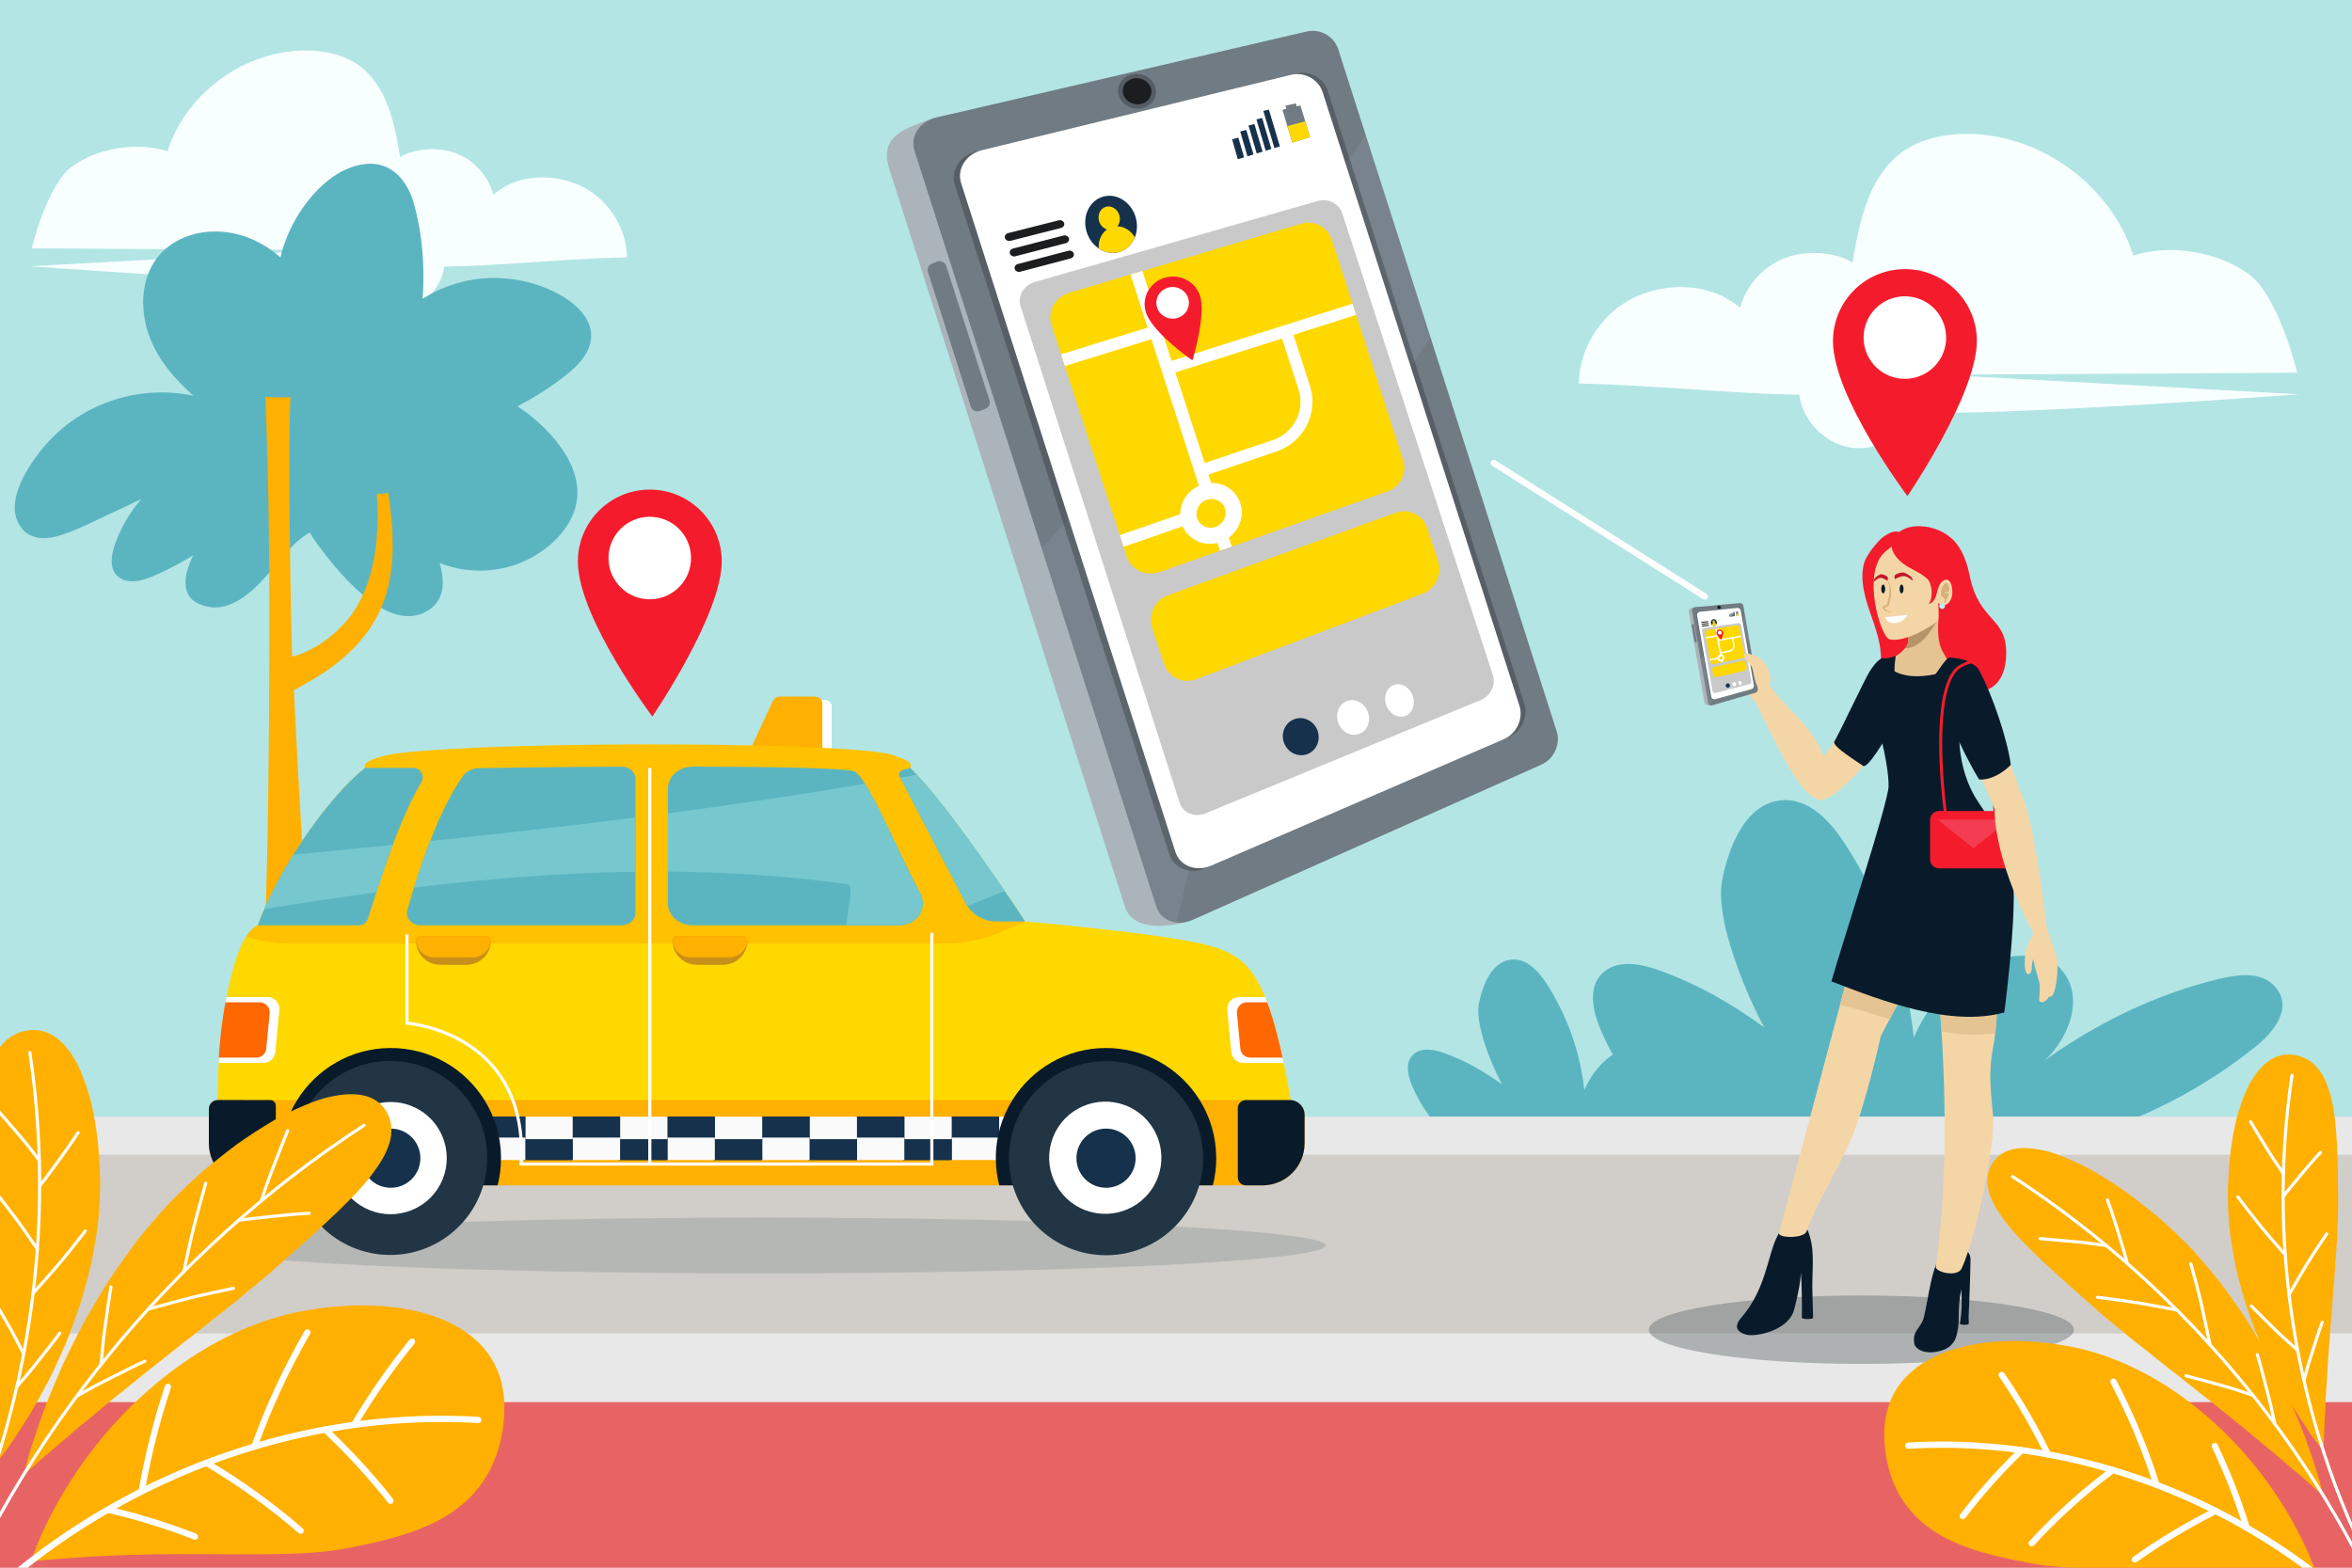 <?xml version="1.0" encoding="utf-8"?>
<!-- Generator: Adobe Illustrator 27.5.0, SVG Export Plug-In . SVG Version: 6.00 Build 0)  -->
<svg version="1.1" xmlns="http://www.w3.org/2000/svg" xmlns:xlink="http://www.w3.org/1999/xlink" x="0px" y="0px"
	 viewBox="0 0 750 500" style="enable-background:new 0 0 750 500;" xml:space="preserve">
<g id="BACKGROUND">
	<rect style="fill:#FFFFFF;" width="750" height="500"/>
</g>
<g id="OBJECTS">
	<rect style="fill:#B3E5E5;" width="750" height="500"/>
	<path style="fill:#F8FFFF;" d="M503.444,122.327c0.173-11.72,7.645-23.025,18.36-27.776c10.716-4.752,24.254-4.101,33.057,3.64
		c1.862-6.962,7.1-12.937,13.759-15.694c6.658-2.757,15.882-2.411,22.121,1.196c2.178-13.156,5.206-27.725,16.106-35.407
		c5.712-4.026,12.887-5.514,19.875-5.583c23.6-0.233,46.409,16.289,53.544,38.786c11.55-3.74,27.032-1.31,36.783,5.922
		c9.751,7.233,15.469,31.466,15.469,31.466l-113.819,0.625l114.432,6.249c0,0-88.951,6.676-122.142,5.893
		c-3.732,7.472-12.737,12.468-20.974,11.09c-8.237-1.378-15.164-8.544-16.26-16.824
		C550.003,125.462,527.194,122.776,503.444,122.327z"/>
	<path style="fill:#F8FFFF;" d="M199.929,82.079c-0.143-9.711-6.334-19.078-15.213-23.015c-8.879-3.937-20.096-3.397-27.39,3.016
		c-1.543-5.769-5.883-10.719-11.4-13.004c-5.517-2.285-13.159-1.997-18.329,0.991c-1.804-10.9-4.313-22.972-13.345-29.337
		c-4.733-3.335-10.678-4.568-16.468-4.626C78.231,15.912,59.333,29.602,53.42,48.242c-9.57-3.099-22.398-1.086-30.477,4.907
		S10.127,79.221,10.127,79.221l94.307,0.518L9.619,84.916c0,0,73.702,5.532,101.203,4.883c3.092,6.191,10.553,10.33,17.379,9.189
		c6.825-1.142,12.564-7.079,13.473-13.939C161.351,84.676,180.251,82.451,199.929,82.079z"/>
	<path style="fill:#5BB5C1;" d="M637.551,368.063c29.815-3.477,58.575-15.568,81.917-34.441c5.49-4.439,11.917-12.118,6.004-18.925
		c-4.452-5.125-12.363-3.813-18.157-2.412c-19.764,4.777-38.97,14.127-55.447,26.041c7.506-6.584,14.313-21.628,3.736-30.772
		c-5.052-4.367-31.556-7.292-45.353,23.311c-2.361-21.965-9.969-43.349-22.012-61.869c-4.037-6.208-10.378-13.556-18.405-13.804
		c-12.916-0.399-18.65,15.056-20.662,25.442c-2.978,15.372,12.523,46.076,13.545,47.124c-10.357-7.548-21.343-13.838-33.431-18.204
		c-5.274-1.905-12.534-3.66-17.513,0.165c-5.872,4.512-3.849,12.975-1.354,18.771c6.909,16.054,18.647,29.992,33.29,39.533
		C570.811,368.421,610.45,367.666,637.551,368.063z"/>
	<path style="fill:#5BB5C1;" d="M520.207,368.099c16.397-1.912,32.214-8.562,45.051-18.941c3.019-2.441,6.554-6.664,3.302-10.408
		c-2.449-2.819-6.799-2.097-9.986-1.327c-10.869,2.627-21.432,7.769-30.493,14.321c4.128-3.621,7.872-11.895,2.055-16.923
		c-2.778-2.402-17.354-4.01-24.942,12.82c-1.298-12.08-5.482-23.84-12.105-34.025c-2.22-3.414-5.707-7.455-10.122-7.592
		c-7.103-0.22-10.257,8.28-11.363,13.992c-1.638,8.454,6.887,25.34,7.449,25.916c-5.696-4.151-11.738-7.61-18.386-10.011
		c-2.901-1.048-6.893-2.013-9.631,0.091c-3.229,2.481-2.117,7.136-0.745,10.323c3.8,8.829,10.255,16.495,18.308,21.742
		C483.502,368.296,505.302,367.881,520.207,368.099z"/>
	<g>
		<path style="fill:#5BB5C1;" d="M174.878,92.201c-8.608-3.696-18.453-4.557-27.553-2.296c-4.464,1.109-8.701,2.948-12.557,5.386
			c0.748-10.162-0.067-20.418-2.66-29.961c-2.055-7.564-7.193-14.015-15.749-13.007c-8.487,1-15.367,7.544-20.013,14.273
			c-3.238,4.689-5.592,9.977-6.934,15.503c-6.059-5.36-13.735-8.575-21.922-8.247c-7.915,0.317-15.532,4.101-19.253,11.326
			c-3.768,7.318-3.125,16.302,0.036,23.707c2.932,6.869,7.891,12.43,13.438,17.342c-18.116-3.847-37.294,2.83-48.948,17.791
			c-4.719,6.058-11.629,16.975-5.885,24.4c2.841,3.673,7.54,3.714,11.655,2.519c5.59-1.624,10.986-4.512,16.258-6.939
			c3.428-1.578,6.858-3.181,10.275-4.821c-2.507,2.863-4.638,6.059-6.307,9.47c-2.191,4.478-6.095,13.544,0.598,16.25
			c2.913,1.178,6.348,0.142,9.095-0.989c3.723-1.533,7.334-3.397,10.812-5.421c0.782-0.455,1.563-0.929,2.342-1.408
			c-3.616,7.493-4.106,14.457,4.413,16.389c7.437,1.686,14.276-4.518,18.77-9.597c2.925-3.306,5.541-6.891,8.703-9.984
			c1.707-1.67,3.433-2.962,5.264-4.041c1.555,2.609,3.463,5.075,5.246,7.387c3.307,4.288,6.98,8.291,11.019,11.9
			c5.734,5.124,14.316,10.369,21.812,5.34c5.139-3.448,4.98-9.423,3.351-14.917c9.895,3.919,21.493,3.194,30.968-2.686
			c6.425-3.987,12.25-10.472,12.913-18.31c0.712-8.408-4.644-16.15-10.277-21.854c-2.666-2.699-5.621-5.084-8.788-7.128
			c1.159-0.6,2.304-1.216,3.428-1.851c4.302-2.427,8.437-5.188,12.288-8.284c3.144-2.527,6.371-5.634,7.427-9.672
			C190.39,101.182,181.638,95.103,174.878,92.201z"/>
		<path style="fill:#FFB000;" d="M123.807,157.232c-0.286,0.033-0.573,0.067-0.854,0.1c-0.924,0.11-1.848,0.201-2.773,0.279
			c0.803,12.064-0.207,25.163-6.274,35.668c-4.05,7.014-12.493,14.097-20.724,16.151l-0.11-2.181c0,0-1.377-53.728-0.489-80.581
			c-2.656,0.135-5.304,0.082-7.95-0.121c0.631,15.229,0.962,30.474,1.137,45.713c0.329,28.672,0.016,83.792-0.877,112.451
			c-0.451,14.458-1.042,28.912-1.805,43.357c-0.378,7.16-0.802,14.316-1.266,21.47c-0.282,4.342-0.505,8.705-0.827,13.056
			c2.612,0.53,5.235,1.002,7.868,1.4c4.429,0.668,8.89,1.134,13.362,1.397c1.408,0.083,2.846,0.085,4.288,0.084
			c-2.486-13.93-4.229-28.047-5.966-42.061c-3.111-25.106-6.762-102.024-6.762-102.024l-0.064-1.257
			c2.841-1.568,7.002-3.918,9.536-5.611c10.111-6.755,17.952-15.752,20.639-27.859C126.033,177.049,125.254,167.007,123.807,157.232
			z"/>
	</g>
	<g>
		<rect y="356.154" style="fill:#D1CDC9;" width="750" height="143.846"/>
		<rect x="1.197" y="425.266" style="fill:#E8E8E8;" width="748.803" height="74.734"/>
		<rect y="447.197" style="fill:#E86464;" width="750" height="52.803"/>
		<rect y="356.154" style="fill:#E8E8E8;" width="750" height="12.157"/>
	</g>
	<g>
		<g>
			<path style="fill:#ABB4BA;" d="M377.676,294.172c0,0-16.232,4.828-19.127-5.462L283.707,54.304
				c-1.456-4.606-2.17-9.809,5.96-13.546c7.188-3.304,13.101-4.256,13.101-4.256c4.234-0.983,107.575-17.624,108.868-13.535
				l69.676,217.576C482.605,244.632,381.66,292.398,377.676,294.172z"/>
			<path style="fill:#707B84;" d="M491.544,243.856L380.314,293.38c-4.946,2.202-10.168,0.267-11.624-4.339L291.608,48.045
				c-1.456-4.606,1.658-9.337,6.914-10.558l118.213-27.443c4.234-0.983,8.69,1.541,9.983,5.63l69.676,217.576
				C497.687,237.34,495.528,242.083,491.544,243.856z"/>
			<path style="opacity:0.2;fill:#96A8B2;" d="M435.511,43.134c-32.224,45.182-63.943,89.78-103.363,131.661l36.541,114.247
				c0.949,3.002,3.502,4.859,6.531,5.186c14.916-66.703,42.628-130.243,80.951-186.577L435.511,43.134z"/>
			<path style="opacity:0.3;fill:#1C1D1E;" d="M481.131,235.078l-96.756,41.813c-4.892,2.114-10.061,0.135-11.507-4.438
				L304.469,58.917c-1.446-4.573,1.6-9.308,6.763-10.567l102.105-24.894c4.275-1.042,8.771,1.455,10.073,5.571l62.676,195.438
				C487.387,228.581,485.182,233.327,481.131,235.078z"/>
			<path style="fill:#FFFFFF;" d="M479.552,235.76l-93.294,40.317c-4.876,2.107-10.03,0.128-11.473-4.437L306.484,58.411
				c-1.443-4.565,1.591-9.291,6.736-10.545l98.452-24.004c4.288-1.045,8.796,1.455,10.1,5.577l62.755,195.687
				C485.83,229.249,483.616,234.004,479.552,235.76z"/>
			<path style="fill:#C9C9C9;" d="M472.347,223.201l-87.667,36.103c-3.621,1.565-7.449,0.095-8.522-3.296L325.427,97.631
				c-1.072-3.391,1.181-6.901,5.003-7.832l90.12-25.79c3.185-0.776,6.533,1.081,7.502,4.143l47.989,147.152
				C477.009,218.365,475.365,221.897,472.347,223.201z"/>
			<path style="opacity:0.5;fill:#3A3F42;" d="M368.394,27.722c0.932,2.947-0.891,5.963-4.088,6.739
				c-3.215,0.781-6.598-0.996-7.539-3.974c-0.941-2.978,0.923-6.003,4.147-6.754C364.121,22.988,367.462,24.775,368.394,27.722z"/>
			<path style="fill:#1C1D1E;" d="M366.981,28.058c0.704,2.227-0.675,4.504-3.091,5.088c-2.426,0.586-4.975-0.756-5.685-3
				c-0.71-2.244,0.693-4.527,3.125-5.096C363.751,24.483,366.276,25.831,366.981,28.058z"/>
			<g>
				<path style="fill:#1C1D1E;" d="M338.359,72.69l-16.119,4.113c-0.766,0.196-1.563-0.197-1.777-0.877v0
					c-0.215-0.68,0.233-1.389,1-1.582l16.131-4.077c0.743-0.188,1.517,0.202,1.728,0.87l0,0
					C339.532,71.805,339.102,72.501,338.359,72.69z"/>
				<path style="fill:#1C1D1E;" d="M339.894,77.547l-16.096,4.185c-0.765,0.199-1.561-0.191-1.776-0.871l0,0
					c-0.215-0.68,0.232-1.391,0.998-1.589l16.108-4.149c0.742-0.191,1.515,0.196,1.726,0.864l0,0
					C341.065,76.656,340.636,77.354,339.894,77.547z"/>
				<path style="fill:#1C1D1E;" d="M341.43,82.404l-16.073,4.258c-0.764,0.202-1.559-0.185-1.774-0.865l0,0
					c-0.215-0.68,0.231-1.394,0.996-1.595l16.085-4.222c0.741-0.195,1.513,0.19,1.724,0.858l0,0
					C342.599,81.507,342.171,82.207,341.43,82.404z"/>
			</g>
		</g>
		<g>
			<g>
				<polygon style="fill:#707B84;" points="413.491,33.919 413.198,32.957 409.886,33.73 410.183,34.712 408.937,35.01 
					412.096,45.472 417.764,43.738 414.673,33.636 				"/>
				<polygon style="fill:#FFD800;" points="417.764,43.738 412.096,45.472 410.511,40.223 416.213,38.67 				"/>
			</g>
			<g>
				<polygon style="fill:#15314C;" points="406.378,47.221 408.128,46.686 404.621,34.96 402.85,35.374 				"/>
				<polygon style="fill:#15314C;" points="403.603,48.07 405.408,47.518 402.474,37.64 400.65,38.088 				"/>
				<polygon style="fill:#15314C;" points="400.738,48.947 402.602,48.376 400,39.56 398.12,40.035 				"/>
				<polygon style="fill:#15314C;" points="397.78,49.852 399.705,49.263 397.411,41.433 395.471,41.937 				"/>
				<polygon style="fill:#15314C;" points="394.723,50.787 396.712,50.179 394.884,43.892 392.883,44.431 				"/>
			</g>
		</g>
		<g>
			<path style="fill:#15314C;" d="M420.125,232.995c1.109,3.025-0.295,6.375-3.191,7.503c-2.958,1.153-6.337-0.443-7.49-3.586
				c-1.153-3.143,0.394-6.545,3.396-7.578C415.779,228.322,419.016,229.97,420.125,232.995z"/>
			<path style="fill:#FFFFFF;" d="M436.19,227.104c1.044,2.847-0.149,5.949-2.71,6.947c-2.612,1.018-5.647-0.534-6.729-3.486
				c-1.082-2.952,0.229-6.097,2.88-7.01C432.23,222.661,435.146,224.257,436.19,227.104z"/>
			<path style="fill:#FFFFFF;" d="M450.468,221.867c0.986,2.689-0.033,5.576-2.313,6.465c-2.324,0.906-5.067-0.602-6.088-3.384
				c-1.02-2.782,0.098-5.706,2.456-6.518C446.838,217.634,449.482,219.179,450.468,221.867z"/>
		</g>
		<g>
			<path style="fill:#15314C;" d="M362.101,69.162c0.698,2.281,0.563,4.6-0.223,6.548c-0.888,2.199-2.604,3.932-4.885,4.63
				c-2.281,0.698-4.675,0.223-6.639-1.103c-1.745-1.174-3.154-3.021-3.852-5.301c-1.485-4.855,0.804-9.861,5.111-11.179
				C355.919,61.439,360.615,64.308,362.101,69.162z"/>
			<path style="fill:#FFD800;" d="M361.877,75.711c-0.888,2.199-2.604,3.932-4.885,4.63c-2.281,0.698-4.675,0.223-6.639-1.103
				c-0.19-2.461,0.825-4.769,2.635-6.042c-1.125-0.351-2.1-1.309-2.503-2.625c-0.613-2.002,0.331-4.065,2.107-4.609
				c1.776-0.544,3.713,0.639,4.326,2.641c0.403,1.316,0.128,2.657-0.608,3.577C358.525,72.22,360.655,73.566,361.877,75.711z"/>
		</g>
		<g>
			<g>
				<path style="fill:#FFD800;" d="M424.71,76.508l22.709,70.247c1.314,4.064-0.878,8.512-4.904,9.938l-72.689,25.734
					c-4.413,1.562-9.127-0.635-10.516-4.911l-24.013-73.925c-1.393-4.287,1.131-8.853,5.622-10.192l73.992-22.057
					C419.009,70.12,423.393,72.435,424.71,76.508z"/>
				<path style="fill:#FFD800;" d="M455.125,168.48l3.467,10.523c1.377,4.253-0.948,8.927-5.182,10.432l-72.133,27.241
					c-4.197,1.493-8.7-0.73-10.065-4.96l-3.828-11.505c-1.362-4.223,0.919-8.873,5.104-10.389l72.494-26.259
					C449.204,162.034,453.75,164.234,455.125,168.48z"/>
				<path style="fill:#FFFFFF;" d="M373.593,115.103l-9.298-28.672l-3.822,1.139l5.483,16.905l-27.603,8.521l1.219,3.752
					l27.583-8.579l17.215,53.076l-27.288,9.408l1.217,3.746l27.268-9.466l3.468,10.693l3.755-1.329l-7.439-22.942l21.745-7.377
					c8.677-2.943,13.412-12.283,10.641-20.846l-5.288-16.339l19.995-6.368l-1.152-3.564L373.593,115.103z M414.112,124.325
					c2.132,6.587-1.522,13.77-8.196,16.018l-21.761,7.331l-9.367-28.886l34.024-10.836L414.112,124.325z"/>
			</g>
			<g>
				<path style="fill:#F41C2C;" d="M382.619,94.223c-1.57-4.586-6.663-7.091-11.397-5.586c-4.76,1.513-7.351,6.502-5.763,11.133
					c2.242,6.54,14.781,15.188,14.781,15.188S384.725,100.375,382.619,94.223z"/>
				<path style="fill:#FFFFFF;" d="M378.853,94.994c0.903,2.637-0.558,5.489-3.27,6.374c-2.721,0.887-5.669-0.541-6.578-3.193
					c-0.909-2.652,0.571-5.511,3.297-6.384C375.021,90.921,377.95,92.356,378.853,94.994z"/>
			</g>
			<path style="fill:#FFFFFF;" d="M395.507,160.507c1.63,5.027-1.195,10.563-6.337,12.376c-5.173,1.823-10.725-0.809-12.374-5.891
				c-1.649-5.082,1.246-10.645,6.438-12.413C388.395,152.82,393.878,155.479,395.507,160.507z"/>
			<path style="fill:#FFD800;" d="M390.617,162.202c0.773,2.385-0.572,5.008-3.011,5.86c-2.446,0.854-5.064-0.394-5.842-2.792
				c-0.778-2.397,0.583-5.026,3.033-5.868C387.241,158.562,389.844,159.816,390.617,162.202z"/>
		</g>
		<path style="fill:#707B84;" d="M295.928,86.791l13.643,42.873c0.392,1.232,1.744,1.875,2.947,1.402l1.694-0.666
			c1.097-0.432,1.67-1.642,1.308-2.764l-13.791-42.788c-0.391-1.214-1.719-1.855-2.913-1.406l-1.546,0.581
			C296.158,84.441,295.568,85.658,295.928,86.791z"/>
	</g>
	<path style="fill:#F41C2C;" d="M599.526,172.116c-1.791,1.8-4.68,5.401-5.226,7.88c-2.332,10.589,5.957,20.078,5.487,30.911
		c3.244-0.123,7.023-0.543,8.721-3.31c1.149-1.872,0.928-4.308,0.133-6.356c-0.795-2.048-2.099-3.854-3.102-5.809
		c-2.627-5.116-3.094-11.299-1.266-16.753c0.649-1.935,3.552-6.393,2.086-8.342C604.729,168.172,600.843,170.792,599.526,172.116z"
		/>
	<ellipse style="opacity:0.5;fill:#727A7C;" cx="593.554" cy="424.094" rx="67.773" ry="10.916"/>
	<path style="fill:#F4D6A6;" d="M563.308,217.191c5.966,9.246,14.28,13.305,18.197,24.149c0.109-0.144,0.224-0.283,0.332-0.428
		c4.58-6.157,8.349-12.863,11.879-19.662c1.034-1.992,2.514-7.362,5.107-7.539c2.536-0.173,7.051,3.757,8.975,5.205
		c0.729,0.548,1.486,1.184,1.699,2.071c0.27,1.125-0.419,2.235-1.076,3.188c-2.262,3.28-4.525,6.56-6.787,9.841
		c-4.211,6.105-8.486,12.283-14.109,17.12c-0.872,0.75-5.412,4.839-7.951,3.847c-1.888-0.738-3.99-2.731-5.201-4.356
		c-7.479-10.032-12.802-24.566-15.301-27.502L563.308,217.191z"/>
	<path style="fill:#091B2B;" d="M617.592,402.67c-2.185,5.506-2.76,11.919-4.182,17.722c-0.497,2.031-2.373,3.472-2.926,5.453
		c-0.232,0.831-0.207,1.652-0.095,2.519c0.287,2.211,4.231,4.115,9.53,2.09c2.038-0.779,3.426-2.462,3.924-4.326
		c0.498-1.864,0.771-3.836,0.747-5.749c-0.038-3.091,0.172-6.171,0.84-9.174c0.185,3.42,0.245,7.06-0.46,10.888
		c-0.106,0.574,2.848,0.595,2.843,0.018c-0.008-0.916-0.094-1.88-0.065-2.38c0.246-4.26,0.623-16.246,0.586-17.51
		C628.797,395.786,619.347,398.247,617.592,402.67z"/>
	<path style="fill:#E5C493;" d="M618.393,201.889c0.484,4.28,2.713,8.617,6.608,10.456c-4.29,2.26-9.024,4.115-13.857,3.722
		c-4.833-0.393-10.312-1.051-11.284-5.801c2.658,0.859,6.761-1.802,8.142-4.23c1.372-2.413-0.222-5.549,0.621-8.194
		c1.397-4.383,7.844-5.211,10.597-8.601c0.72,1.476-0.236,3.675-0.489,5.225C618.332,196.919,618.113,199.41,618.393,201.889z"/>
	<path style="fill:#B79369;" d="M607.438,206.854c0.217-0.272,0.41-0.547,0.564-0.818c1.372-2.413-0.222-5.549,0.621-8.194
		c1.397-4.383,7.844-5.211,10.597-8.601c0.72,1.476-0.236,3.675-0.489,5.225c-0.123,0.752-0.219,1.509-0.298,2.267
		C615.639,201.755,612.368,206.82,607.438,206.854z"/>
	<path style="fill:#E5C493;" d="M607.438,206.854c4.93-0.035,8.201-5.099,10.996-10.12c-0.18,1.713-0.235,3.437-0.041,5.155
		c0.484,4.28,2.713,8.617,6.608,10.456c-4.29,2.26-9.024,4.115-13.857,3.722c-4.833-0.393-10.312-1.051-11.284-5.801
		C602.221,211.029,605.717,209.015,607.438,206.854z"/>
	<path style="fill:#091B2B;" d="M596.207,214.132c-1.636,2.56-9.933,20.289-11.272,22.357c-0.946,1.46,7.79,6.749,9.189,7.783
		c1.399,1.035,7.56-9.09,9.386-13.005c0.862-4.134-0.995-10.47-1.346-14.679c-0.183-2.191-0.384-5.115-2.11-6.646
		C598.411,210.852,597.204,212.572,596.207,214.132z"/>
	<path style="fill:#F4D6A6;" d="M602.462,203.87c4.54,1.314,14.189-4.376,15.193-5.764c2.904-3.991,1.849-4.61,3.173-9.359
		c1.324-4.749,0.63-10.292-2.831-13.799c-6.182-6.237-12.925-2.401-16.856,1.023C593.469,182.655,599.686,203.066,602.462,203.87z"
		/>
	<path style="fill:#F4D6A6;" d="M638.06,301.565c-1.322,9.991-0.606,22.718-2.511,32.615c-1.625,8.441-0.633,14.24,0.076,22.807
		c0.541,6.535-4.933,36.089-10.071,47.527c-1.366,3.041-8.553,1.204-8.296-0.548c5.028-34.325,2.756-78.201-1.8-112.592
		C614.613,284.99,639.542,290.363,638.06,301.565z"/>
	<path style="fill:#091B2B;" d="M555.11,420.455c8.067-9.284,8.505-19.936,11.491-25.874c1.809-3.596,1.476-2.599,4.338-4.186
		c2.511-1.392,4.815,0.408,5.175,1.218c2.74,6.164,1.804,11.632,1.788,18.645c-0.004,1.68,0.178,6.741,0.26,9.978
		c0.016,0.632-3.62,0.628-3.598-0.007c0.088-2.608,0.01-12.14-0.367-14.862c0.359,2.594-1.806,11.723-2.359,13.152
		c-2.326,6.008-11.685,7.693-14.445,7.264C555.334,425.462,552.092,423.928,555.11,420.455z"/>
	<path style="fill:#F4D6A6;" d="M599.764,266.292c-2.558,18.27-6.018,27.91-10.768,45.737c-3.254,12.213-6.508,24.426-9.762,36.638
		l-11.938,44.569c-0.457,1.714,8.011,1.846,8.801-0.524c2.936-8.805,10.607-20.884,14.208-29.438
		c4.686-11.134,9.452-32.872,9.452-32.872s7.383-13.997,10.907-20.658c3.513-6.642,6.162-15.991,8.393-23.166
		C619.843,284.047,599.764,266.292,599.764,266.292z"/>
	<path style="fill:#E5C493;" d="M636.233,329.608c1.049-9.041,0.701-19.531,1.827-28.043c1.482-11.202-23.448-16.575-22.602-10.191
		c1.545,11.661,2.815,24.42,3.639,37.519C624.75,330.234,630.484,330.276,636.233,329.608z"/>
	<path style="fill:#E5C493;" d="M599.764,266.292c-2.558,18.27-6.018,27.91-10.768,45.737c-0.755,2.835-1.511,5.67-2.266,8.505
		c5.276,1.151,10.551,2.889,15.826,4.56c2.466-4.673,5.986-11.341,8.107-15.352c3.513-6.642,6.162-15.991,8.393-23.166
		C619.843,284.047,599.764,266.292,599.764,266.292z"/>
	<g>
		<path style="fill:#F4D6A6;" d="M548.627,213.557c-0.82-1.662-1.301-3.08-0.748-4.848c0.232-0.742,0.97-1.615,1.552-2.13
			c0.582-0.515,1.363-1.206,2.114-1.002c1.501,1.26-1.823,3.648-1.505,6.521c0.478-0.65,1.49-3.323,2.134-3.81
			c0.644-0.486,1.647-0.614,2.18-0.067c0.47,0.483,0.273,1.284-0.147,1.812c-1.388,1.743-1.348,2.902-1.942,4.4
			c0.303-0.629,0.626-1.282,1.183-1.704c0.557-0.421,1.422-0.525,1.921-0.037c0.606,0.591,0.189,1.443-0.485,1.956
			c-2.291,1.743-0.534,3.715-2.694,2.797C550.735,216.826,549.309,214.939,548.627,213.557z"/>
		<path style="fill:#F4D6A6;" d="M554.416,218.934c-1.124-0.713-5.109-3.26-5.32-4.575c-0.132-0.828,2.913,0.089,3.508-0.502
			c0.595-0.59,1.38-0.953,2.177-1.214c1.596-0.523,3.492-0.635,4.822,0.389c1.421,1.095,1.734,3.095,1.751,4.889
			c0.016,1.695,0.223,5.244-1.145,6.356C558.296,222.418,556.734,220.405,554.416,218.934z"/>
	</g>
	<g>
		<g>
			<path style="fill:#ABB4BA;" d="M545.669,224.993c0,0-1.979,0.304-2.152-0.948l-4.991-28.658
				c-0.096-0.563-0.096-1.184,0.916-1.491c0.895-0.271,1.603-0.287,1.603-0.287c0.512-0.047,12.883-0.332,12.968,0.168l4.656,26.604
				C558.756,220.881,546.164,224.85,545.669,224.993z"/>
			<path style="fill:#707B84;" d="M559.815,220.934l-13.825,4.009c-0.615,0.178-1.195-0.133-1.292-0.695l-5.147-29.466
				c-0.096-0.563,0.344-1.067,0.98-1.125l14.287-1.31c0.512-0.047,0.993,0.32,1.078,0.82l4.656,26.604
				C560.639,220.27,560.31,220.791,559.815,220.934z"/>
			<path style="opacity:0.2;fill:#96A8B2;" d="M556.485,196.524c-4.502,4.773-8.935,9.485-14.226,13.755l2.44,13.969
				c0.063,0.367,0.332,0.626,0.681,0.713c2.821-7.572,7.09-14.567,12.485-20.548L556.485,196.524z"/>
			<path style="opacity:0.3;fill:#1C1D1E;" d="M558.737,219.738l-12.005,3.339c-0.607,0.169-1.181-0.146-1.276-0.705l-4.572-26.11
				c-0.096-0.559,0.337-1.064,0.962-1.129l12.359-1.271c0.518-0.053,1.004,0.312,1.09,0.815l4.193,23.899
				C559.574,219.078,559.24,219.599,558.737,219.738z"/>
			<path style="fill:#FFFFFF;" d="M558.541,219.793l-11.576,3.219c-0.605,0.168-1.177-0.146-1.272-0.704l-4.566-26.073
				c-0.095-0.558,0.336-1.063,0.959-1.127l11.917-1.226c0.519-0.053,1.007,0.312,1.093,0.816l4.198,23.929
				C559.381,219.131,559.045,219.653,558.541,219.793z"/>
			<path style="fill:#C9C9C9;" d="M557.899,218.206l-10.849,2.816c-0.449,0.125-0.874-0.109-0.945-0.523l-3.391-19.366
				c-0.071-0.414,0.25-0.789,0.712-0.837l10.97-1.569c0.386-0.04,0.748,0.232,0.812,0.606l3.251,18.007
				C558.523,217.715,558.274,218.102,557.899,218.206z"/>
			<path style="opacity:0.5;fill:#3A3F42;" d="M548.872,193.638c0.062,0.36-0.2,0.684-0.587,0.724
				c-0.389,0.04-0.757-0.223-0.819-0.587c-0.062-0.364,0.205-0.688,0.594-0.724C548.448,193.014,548.811,193.278,548.872,193.638z"
				/>
			<path style="fill:#1C1D1E;" d="M548.702,193.654c0.047,0.272-0.152,0.517-0.444,0.546c-0.294,0.03-0.57-0.169-0.617-0.443
				c-0.047-0.274,0.154-0.519,0.448-0.547C548.381,193.184,548.655,193.382,548.702,193.654z"/>
			<g>
				<path style="fill:#1C1D1E;" d="M544.631,198.421l-1.954,0.222c-0.093,0.01-0.18-0.048-0.194-0.131l0,0
					c-0.014-0.083,0.05-0.159,0.143-0.169l1.955-0.218c0.09-0.01,0.174,0.048,0.188,0.13l0,0
					C544.782,198.336,544.721,198.41,544.631,198.421z"/>
				<path style="fill:#1C1D1E;" d="M544.732,199.014l-1.953,0.231c-0.093,0.011-0.18-0.048-0.194-0.131l0,0
					c-0.014-0.083,0.05-0.159,0.142-0.17l1.953-0.227c0.09-0.01,0.174,0.047,0.188,0.129l0,0
					C544.884,198.929,544.822,199.003,544.732,199.014z"/>
				<path style="fill:#1C1D1E;" d="M544.834,199.608l-1.951,0.24c-0.093,0.011-0.18-0.047-0.194-0.13l0,0
					c-0.014-0.083,0.049-0.16,0.142-0.171l1.952-0.235c0.09-0.011,0.174,0.046,0.188,0.128l0,0
					C544.985,199.521,544.924,199.597,544.834,199.608z"/>
			</g>
		</g>
		<g>
			<g>
				<polygon style="fill:#707B84;" points="554.055,195.09 554.036,194.972 553.635,195.01 553.654,195.129 553.503,195.144 
					553.705,196.42 554.397,196.309 554.197,195.076 				"/>
				<polygon style="fill:#FFD800;" points="554.397,196.309 553.705,196.42 553.604,195.78 554.297,195.69 				"/>
			</g>
			<g>
				<polygon style="fill:#15314C;" points="553.007,196.533 553.221,196.499 552.999,195.069 552.785,195.089 				"/>
				<polygon style="fill:#15314C;" points="552.669,196.588 552.889,196.552 552.704,195.348 552.483,195.371 				"/>
				<polygon style="fill:#15314C;" points="552.319,196.644 552.546,196.608 552.384,195.533 552.156,195.559 				"/>
				<polygon style="fill:#15314C;" points="551.958,196.703 552.193,196.665 552.05,195.711 551.815,195.739 				"/>
				<polygon style="fill:#15314C;" points="551.585,196.763 551.828,196.724 551.715,195.958 551.472,195.989 				"/>
			</g>
		</g>
		<g>
			<path style="fill:#15314C;" d="M551.625,218.512c0.081,0.372-0.137,0.742-0.495,0.827c-0.365,0.087-0.735-0.154-0.82-0.541
				c-0.084-0.387,0.152-0.76,0.52-0.833C551.192,217.895,551.544,218.14,551.625,218.512z"/>
			<path style="fill:#FFFFFF;" d="M553.602,218.081c0.076,0.35-0.113,0.694-0.429,0.77c-0.322,0.077-0.653-0.153-0.732-0.517
				c-0.079-0.363,0.125-0.71,0.45-0.775C553.21,217.497,553.525,217.73,553.602,218.081z"/>
			<path style="fill:#FFFFFF;" d="M555.358,217.697c0.072,0.331-0.094,0.652-0.375,0.72c-0.287,0.069-0.584-0.152-0.659-0.494
				c-0.075-0.342,0.103-0.667,0.393-0.724C555.001,217.143,555.286,217.367,555.358,217.697z"/>
		</g>
		<g>
			<path style="fill:#15314C;" d="M547.468,198.39c0.045,0.278-0.008,0.548-0.132,0.763c-0.139,0.243-0.368,0.419-0.647,0.464
				c-0.278,0.045-0.551-0.049-0.76-0.236c-0.185-0.166-0.321-0.405-0.366-0.683c-0.096-0.592,0.253-1.142,0.779-1.227
				C546.869,197.386,547.372,197.797,547.468,198.39z"/>
			<path style="fill:#FFD800;" d="M547.336,199.153c-0.139,0.243-0.368,0.419-0.647,0.464c-0.278,0.045-0.551-0.049-0.76-0.236
				c0.017-0.291,0.173-0.545,0.406-0.665c-0.126-0.059-0.225-0.187-0.251-0.348c-0.04-0.244,0.104-0.471,0.321-0.506
				c0.217-0.035,0.425,0.135,0.464,0.379c0.026,0.161-0.028,0.313-0.129,0.409C547,198.69,547.228,198.882,547.336,199.153z"/>
		</g>
		<g>
			<g>
				<path style="fill:#FFD800;" d="M554.682,200.258l1.528,8.593c0.088,0.497-0.24,0.983-0.734,1.085l-8.928,1.843
					c-0.542,0.112-1.059-0.221-1.153-0.745l-1.622-9.045c-0.094-0.525,0.275-1.019,0.823-1.103l9.021-1.392
					C554.118,199.418,554.594,199.76,554.682,200.258z"/>
				<path style="fill:#FFD800;" d="M556.763,211.52l0.237,1.288c0.093,0.52-0.255,1.03-0.775,1.138l-8.887,2.029
					c-0.516,0.107-1.007-0.226-1.099-0.743l-0.263-1.409c-0.091-0.517,0.25-1.024,0.765-1.135l8.913-1.908
					C556.174,210.669,556.671,211,556.763,211.52z"/>
				<path style="fill:#FFFFFF;" d="M548.074,203.955l-0.627-3.508l-0.466,0.072l0.37,2.068l-3.37,0.553l0.082,0.459l3.369-0.561
					l1.161,6.493l-3.347,0.662l0.082,0.458l3.346-0.669l0.234,1.308l0.461-0.095l-0.502-2.807l2.665-0.514
					c1.064-0.205,1.769-1.222,1.582-2.27l-0.356-1.999l2.444-0.424l-0.078-0.436L548.074,203.955z M552.671,205.688
					c0.144,0.806-0.4,1.588-1.218,1.744l-2.667,0.508l-0.632-3.534l4.159-0.721L552.671,205.688z"/>
			</g>
			<g>
				<path style="fill:#F41C2C;" d="M549.468,201.655c-0.11-0.562-0.666-0.938-1.245-0.838c-0.582,0.101-0.966,0.643-0.854,1.211
					c0.157,0.802,1.487,2.017,1.487,2.017S549.615,202.41,549.468,201.655z"/>
				<path style="fill:#FFFFFF;" d="M549.014,201.685c0.063,0.323-0.154,0.634-0.486,0.694c-0.333,0.06-0.655-0.155-0.719-0.48
					c-0.064-0.325,0.156-0.636,0.489-0.695C548.631,201.146,548.951,201.361,549.014,201.685z"/>
			</g>
			<path style="fill:#FFFFFF;" d="M549.91,209.626c0.11,0.615-0.31,1.218-0.941,1.347c-0.635,0.13-1.243-0.268-1.354-0.889
				c-0.111-0.622,0.317-1.227,0.954-1.35C549.2,208.611,549.8,209.011,549.91,209.626z"/>
			<path style="fill:#FFD800;" d="M549.31,209.746c0.052,0.292-0.148,0.577-0.447,0.638c-0.3,0.061-0.587-0.128-0.639-0.421
				c-0.052-0.293,0.149-0.579,0.45-0.638C548.973,209.265,549.258,209.454,549.31,209.746z"/>
		</g>
		<path style="fill:#707B84;" d="M539.434,199.389l0.907,5.241c0.026,0.151,0.174,0.248,0.323,0.212l0.209-0.051
			c0.135-0.033,0.222-0.165,0.198-0.303l-0.926-5.233c-0.026-0.148-0.171-0.245-0.319-0.212l-0.19,0.043
			C539.499,199.117,539.41,199.25,539.434,199.389z"/>
	</g>
	<path style="fill:#F4D6A6;" d="M564.593,216.338c-0.024-1.682-1.221-4.064-2.279-5.371c-1.197-1.48-3.152-2.069-4.986-2.581
		c-0.322-0.09-0.692-0.173-0.969,0.014c-0.358,0.241-0.337,0.784-0.164,1.18c0.791,1.818,2.448,2.167,2.757,4.126
		c0.193,1.226,0.369,2.006,0.795,3.625c0.3,1.139,1.47,3.526,2.915,3.099C563.871,220.072,564.618,218.071,564.593,216.338z"/>
	<path style="fill:#F41C2C;" d="M608.454,180.804c2.097,1.204,4.373,2.178,6.125,3.845c1.752,1.667,1.78,6.51,0.448,7.919
		c1.52-0.076,2.906-2.771,2.827-5.193c0,2.621,0.51,7.815,0.286,10.277c-0.305,3.34-0.229,7.829,1.608,10.635
		c1.463,2.236,5.682,12.141,5.682,12.141s13.689,3.848,14.292-11.292c0.499-12.528-8.542-10.369-11.617-25.451
		c-0.896-4.392-2.406-8.874-5.711-11.902c-2.647-2.425-6.209-3.756-9.794-3.939c-2.481-0.127-5.099,0.323-7.051,1.861
		C600.575,173.629,604.333,178.439,608.454,180.804z"/>
	<path style="fill:#F4D6A6;" d="M617.554,189.458c0.089-0.433,0.21-0.855,0.314-1.235c0.335-1.226,0.881-2.712,2.172-3.21
		c0.075-0.029,0.151-0.054,0.228-0.075c2.204-0.599,2.452,3.67,2.232,4.895c-0.208,1.157-0.979,2.904-2.314,3.117
		c-0.712,0.114-1.585-0.15-2.101-0.647C617.311,191.557,617.344,190.476,617.554,189.458z"/>
	<path style="fill:#F41C2C;" d="M628.228,211.838c0.229-0.107,0.5-0.007,0.607,0.222c4.186,9.02,7.172,40.011,7.821,47.231h-0.919
		c-0.664-7.263-3.678-38.115-7.731-46.846C627.9,212.216,627.999,211.944,628.228,211.838z"/>
	<path style="fill:#091B2B;" d="M602.227,250.7c0.027-6.395-2.506-15.898-4.052-22.103c-1.546-6.205-1.949-13.306,1.814-18.476
		c0.004,0.007,0.009,0.013,0.013,0.02c0.018-0.068,0.034-0.131,0.052-0.199c1.514,0.152,3.068-0.13,4.432-0.805
		c-0.118,1.567-0.488,3.362-0.33,4.974c3.534,1.902,8.127,1.902,12.947,0.93c0.19-0.208,0.373-0.421,0.547-0.641
		c0.849-1.077,2.662-4.177,3.958-4.703c0,0,6.815,0.483,6.622,2.141c0.704,4.014-2.276,11.313-2.984,15.39
		c-0.586,3.377-2.12,17.158,5.663,28.696c2.066,3.064,4.499,6.768,6.011,9.862c2.607,4.191,4.173,9.147,4.885,13.869
		c1.312,8.696-1.485,34.553-2.684,43.266c-17.136,4.681-38.555-3.521-55.125-9.921C587.14,301.77,602.205,255.922,602.227,250.7z"/>
	<g>
		<path style="fill:#F41C2C;" d="M618.292,276.953h21.02c1.565,0,2.833-1.268,2.833-2.833v-12.624c0-1.565-1.269-2.833-2.833-2.833
			h-21.02c-1.565,0-2.833,1.268-2.833,2.833v12.624C615.458,275.685,616.727,276.953,618.292,276.953z"/>
		<polygon style="fill:#F43D53;" points="629.292,270.535 640.692,261.403 617.891,261.403 		"/>
	</g>
	<path style="fill:#BDEDF4;" d="M620.24,193.279c0,0.517-0.419,0.937-0.937,0.937c-0.517,0-0.937-0.419-0.937-0.937
		c0-0.517,0.419-0.937,0.937-0.937C619.82,192.342,620.24,192.761,620.24,193.279z"/>
	<g>
		<path style="fill:#F41C2C;" d="M630.376,108.405c-0.205-12.668-10.642-22.772-23.31-22.566
			c-12.668,0.205-22.772,10.642-22.566,23.31c0.29,17.894,23.74,49.067,23.74,49.067S630.652,125.401,630.376,108.405z"/>
		<path style="fill:#FFFFFF;" d="M620.583,107.454c0.118,7.27-5.68,13.259-12.95,13.377c-7.27,0.118-13.259-5.68-13.377-12.95
			c-0.118-7.27,5.68-13.259,12.95-13.377C614.477,94.387,620.465,100.185,620.583,107.454z"/>
	</g>
	<g>
		<path style="fill:#F41C2C;" d="M230.152,178.721c-0.205-12.668-10.642-22.772-23.31-22.566
			c-12.668,0.205-22.772,10.641-22.566,23.31c0.29,17.894,23.74,49.067,23.74,49.067S230.428,195.717,230.152,178.721z"/>
		<path style="fill:#FFFFFF;" d="M220.359,177.77c0.118,7.27-5.68,13.259-12.95,13.377c-7.27,0.118-13.259-5.68-13.376-12.95
			c-0.118-7.27,5.68-13.259,12.95-13.377C214.253,164.702,220.242,170.5,220.359,177.77z"/>
	</g>
	<path style="fill:#091B2B;" d="M607.002,187.837c0,0.775-0.283,1.404-0.632,1.404s-0.632-0.628-0.632-1.404
		c0-0.775,0.283-1.404,0.632-1.404S607.002,187.062,607.002,187.837z"/>
	<path style="fill:#091B2B;" d="M601.141,187.837c0,0.775-0.283,1.404-0.632,1.404c-0.349,0-0.632-0.628-0.632-1.404
		c0-0.775,0.283-1.404,0.632-1.404C600.858,186.434,601.141,187.062,601.141,187.837z"/>
	<path style="fill:#C1162A;" d="M604.262,184.714c0,0,1.419-0.889,2.674-0.978c1.255-0.089,3.035,1.54,3.035,1.54
		s-0.148-0.889-0.593-1.333c-0.445-0.444-1.965-1.392-2.669-1.363c-0.704,0.03-2.113,0.474-2.446,0.829
		C603.929,183.766,604.262,184.714,604.262,184.714z"/>
	<path style="fill:#C1162A;" d="M601.877,185.276c0,0-1.134-0.889-2.137-0.978c-1.003-0.089-2.425,1.54-2.425,1.54
		s0.118-0.889,0.474-1.333c0.355-0.444,1.57-1.392,2.133-1.363c0.563,0.03,1.689,0.474,1.955,0.829S601.877,185.276,601.877,185.276
		z"/>
	<path style="fill:#D8AF75;" d="M602.813,195.014c-0.306,0.005-0.598-0.081-0.869-0.18c-0.272-0.103-0.514-0.271-0.718-0.472
		c-0.14-0.136-0.256-0.301-0.355-0.468l1.268-0.647l0.117-0.06l0.034-0.135c0.318-1.279,0.713-2.581,0.761-3.964
		c0.016-0.684-0.047-1.374-0.212-2.039c-0.175-0.656-0.47-1.311-0.962-1.774c0.368,0.559,0.542,1.202,0.627,1.842
		c0.094,0.641,0.076,1.293,0.01,1.936c-0.119,1.243-0.496,2.466-0.783,3.729l-1.347,0.771l-0.232,0.133l0.119,0.207
		c0.186,0.324,0.404,0.569,0.672,0.787c0.265,0.213,0.57,0.38,0.896,0.466c0.326,0.084,0.664,0.103,0.985,0.049
		c0.323-0.039,0.626-0.149,0.913-0.279C603.425,194.975,603.118,195.025,602.813,195.014z"/>
	<path style="fill:#FFFFFF;" d="M601.141,196.818c0.06,0.029,7.132-0.7,7.132-0.7s-1.062,2.246-3.824,2.61
		C601.686,199.093,601.141,196.818,601.141,196.818z"/>
	<g>
		<ellipse style="opacity:0.5;fill:#9BA2A3;" cx="243.051" cy="397.241" rx="179.732" ry="8.899"/>
		<g>
			<path style="fill:#FFFFFF;" d="M265.205,226.548V241.4l-26.918-0.176l9.315-15.495c0.479-0.6,1.44-0.977,2.489-0.977h12.317
				C263.952,224.751,265.205,225.556,265.205,226.548z"/>
			<path style="fill:#FFFFFF;" d="M265.205,225.138V241.4l-26.918-0.193l9.315-16.966c0.479-0.657,1.44-1.07,2.489-1.07h12.317
				C263.952,223.17,265.205,224.051,265.205,225.138z"/>
			<path style="fill:#FFB000;" d="M262.222,224.242V241.4l-23.935-0.204l8.283-17.902c0.426-0.693,1.28-1.129,2.213-1.129h10.952
				C261.108,222.166,262.222,223.095,262.222,224.242z"/>
			<path style="fill:#FFD800;" d="M407.701,371.259H75.723c0,0-7.82-9.675-6.228-23.489c-0.038-2.318,0.044-5.339,0.251-8.77
				c0.393-6.261,1.211-13.868,2.525-20.996c1.445-7.799,3.485-15.03,6.201-19.284c1.129-1.772,2.378-3.032,3.752-3.599
				c6.817-19.071,23.641-42.064,34.216-50.206c-1.451-2.416,6.926-4.254,10.591-4.679c36.207-4.205,149.849-3.529,158.379,0.862
				c1.941,0.616,6.168,1.974,4.794,3.817c12.129,11.54,36.305,48.395,36.681,48.974l0.005,0.005c0,0,43.591,3.747,58.027,7.521
				c4.848,1.271,9.511,3.168,12.827,6.926c2.214,2.509,4.068,5.764,5.677,9.664c0.229,0.545,0.453,1.107,0.665,1.68
				c1.903,5.001,3.463,10.951,4.903,17.637c0.12,0.556,0.24,1.113,0.354,1.68c0.573,2.732,1.129,5.579,1.685,8.53
				C412.609,355.956,411.584,367.338,407.701,371.259z"/>
			<path style="opacity:0.2;fill:#FF6700;" d="M326.889,293.894l-7.867,3.437c-5.448,2.38-11.328,3.609-17.273,3.609H92.01
				c-3.985,0-7.948-0.572-11.77-1.698l-1.769-0.521c1.129-1.772,2.378-3.032,3.752-3.599c6.817-19.071,23.641-42.064,34.216-50.206
				c-1.451-2.416,6.926-4.254,10.591-4.679c36.207-4.205,149.849-3.529,158.379,0.862c1.941,0.616,6.168,1.974,4.794,3.817
				c12.129,11.54,36.305,48.395,36.681,48.974L326.889,293.894z"/>
			<path style="fill:#C98F1B;" d="M222.203,307.711h8.378c4.291,0,7.77-3.479,7.77-7.77l0,0c0-0.774-0.627-1.401-1.401-1.401
				h-21.117c-0.774,0-1.401,0.627-1.401,1.401v0C214.433,304.232,217.912,307.711,222.203,307.711z"/>
			<path style="fill:#C98F1B;" d="M140.395,307.711h8.378c4.291,0,7.77-3.479,7.77-7.77l0,0c0-0.774-0.627-1.401-1.401-1.401
				h-21.117c-0.774,0-1.401,0.627-1.401,1.401v0C132.625,304.232,136.104,307.711,140.395,307.711z"/>
			<path style="fill:#FFB000;" d="M220.187,305.331h12.411c3.178,0,5.754-2.576,5.754-5.754l0,0c0-0.573-0.464-1.037-1.037-1.037
				h-21.844c-0.573,0-1.037,0.464-1.037,1.037l0,0C214.433,302.755,217.009,305.331,220.187,305.331z"/>
			<path style="fill:#FFB000;" d="M138.379,305.331h12.411c3.178,0,5.754-2.576,5.754-5.754l0,0c0-0.573-0.464-1.037-1.037-1.037
				h-21.844c-0.573,0-1.037,0.464-1.037,1.037l0,0C132.625,302.755,135.201,305.331,138.379,305.331z"/>
			<path style="fill:#FFB000;" d="M416.001,355.585v9.042c0,7.417-6.01,13.432-13.427,13.432H80.031
				c-7.417,0-13.432-6.015-13.432-13.432v-10.929c0-1.576,1.276-2.847,2.847-2.847h341.828
				C413.885,350.851,416.001,352.967,416.001,355.585z"/>
			<g>
				
					<rect x="363.364" y="356.154" transform="matrix(-1 -1.224647e-16 1.224647e-16 -1 742.378 719.479)" style="fill:#15314C;" width="15.649" height="7.17"/>
				
					<rect x="363.364" y="356.154" transform="matrix(-1 -1.224647e-16 1.224647e-16 -1 742.378 719.479)" style="fill:#15314C;" width="15.649" height="7.17"/>
				
					<rect x="363.364" y="362.812" transform="matrix(-1 -1.224647e-16 1.224647e-16 -1 742.378 732.795)" style="fill:#FAFAFA;" width="15.649" height="7.17"/>
				
					<rect x="348.257" y="362.812" transform="matrix(-1 -1.224647e-16 1.224647e-16 -1 712.163 732.795)" style="fill:#15314C;" width="15.649" height="7.17"/>
				
					<rect x="348.257" y="362.812" transform="matrix(-1 -1.224647e-16 1.224647e-16 -1 712.163 732.795)" style="fill:#15314C;" width="15.649" height="7.17"/>
				
					<rect x="348.257" y="356.154" transform="matrix(-1 -1.224647e-16 1.224647e-16 -1 712.163 719.479)" style="fill:#FAFAFA;" width="15.649" height="7.17"/>
				
					<rect x="333.15" y="356.154" transform="matrix(-1 -1.224647e-16 1.224647e-16 -1 681.95 719.479)" style="fill:#15314C;" width="15.649" height="7.17"/>
				
					<rect x="333.15" y="356.154" transform="matrix(-1 -1.224647e-16 1.224647e-16 -1 681.95 719.479)" style="fill:#15314C;" width="15.649" height="7.17"/>
				
					<rect x="333.15" y="362.812" transform="matrix(-1 -1.224647e-16 1.224647e-16 -1 681.95 732.795)" style="fill:#FAFAFA;" width="15.649" height="7.17"/>
				
					<rect x="318.043" y="362.812" transform="matrix(-1 -1.224647e-16 1.224647e-16 -1 651.736 732.795)" style="fill:#15314C;" width="15.649" height="7.17"/>
				
					<rect x="318.043" y="362.812" transform="matrix(-1 -1.224647e-16 1.224647e-16 -1 651.736 732.795)" style="fill:#15314C;" width="15.649" height="7.17"/>
				
					<rect x="318.043" y="356.154" transform="matrix(-1 -1.224647e-16 1.224647e-16 -1 651.736 719.479)" style="fill:#FAFAFA;" width="15.649" height="7.17"/>
				
					<rect x="302.936" y="356.154" transform="matrix(-1 -1.224647e-16 1.224647e-16 -1 621.522 719.479)" style="fill:#15314C;" width="15.649" height="7.17"/>
				
					<rect x="302.936" y="356.154" transform="matrix(-1 -1.224647e-16 1.224647e-16 -1 621.522 719.479)" style="fill:#15314C;" width="15.649" height="7.17"/>
				
					<rect x="302.936" y="362.812" transform="matrix(-1 -1.224647e-16 1.224647e-16 -1 621.522 732.795)" style="fill:#FAFAFA;" width="15.649" height="7.17"/>
				
					<rect x="287.829" y="362.812" transform="matrix(-1 -1.224647e-16 1.224647e-16 -1 591.308 732.795)" style="fill:#15314C;" width="15.649" height="7.17"/>
				
					<rect x="287.829" y="362.812" transform="matrix(-1 -1.224647e-16 1.224647e-16 -1 591.308 732.795)" style="fill:#15314C;" width="15.649" height="7.17"/>
				
					<rect x="287.829" y="356.154" transform="matrix(-1 -1.224647e-16 1.224647e-16 -1 591.308 719.479)" style="fill:#FAFAFA;" width="15.649" height="7.17"/>
				
					<rect x="272.722" y="356.154" transform="matrix(-1 -1.224647e-16 1.224647e-16 -1 561.094 719.479)" style="fill:#15314C;" width="15.649" height="7.17"/>
				
					<rect x="272.722" y="356.154" transform="matrix(-1 -1.224647e-16 1.224647e-16 -1 561.094 719.479)" style="fill:#15314C;" width="15.649" height="7.17"/>
				
					<rect x="272.722" y="362.812" transform="matrix(-1 -1.224647e-16 1.224647e-16 -1 561.094 732.795)" style="fill:#FAFAFA;" width="15.649" height="7.17"/>
				
					<rect x="257.616" y="362.812" transform="matrix(-1 -1.224647e-16 1.224647e-16 -1 530.88 732.795)" style="fill:#15314C;" width="15.649" height="7.17"/>
				
					<rect x="257.616" y="362.812" transform="matrix(-1 -1.224647e-16 1.224647e-16 -1 530.88 732.795)" style="fill:#15314C;" width="15.649" height="7.17"/>
				
					<rect x="257.616" y="356.154" transform="matrix(-1 -1.224647e-16 1.224647e-16 -1 530.88 719.479)" style="fill:#FAFAFA;" width="15.649" height="7.17"/>
				
					<rect x="242.508" y="356.154" transform="matrix(-1 -1.224647e-16 1.224647e-16 -1 500.666 719.479)" style="fill:#15314C;" width="15.649" height="7.17"/>
				
					<rect x="242.508" y="356.154" transform="matrix(-1 -1.224647e-16 1.224647e-16 -1 500.666 719.479)" style="fill:#15314C;" width="15.649" height="7.17"/>
				
					<rect x="242.508" y="362.812" transform="matrix(-1 -1.224647e-16 1.224647e-16 -1 500.666 732.795)" style="fill:#FAFAFA;" width="15.649" height="7.17"/>
				
					<rect x="227.401" y="362.812" transform="matrix(-1 -1.224647e-16 1.224647e-16 -1 470.452 732.795)" style="fill:#15314C;" width="15.649" height="7.17"/>
				
					<rect x="227.401" y="362.812" transform="matrix(-1 -1.224647e-16 1.224647e-16 -1 470.452 732.795)" style="fill:#15314C;" width="15.649" height="7.17"/>
				
					<rect x="227.401" y="356.154" transform="matrix(-1 -1.224647e-16 1.224647e-16 -1 470.452 719.479)" style="fill:#FAFAFA;" width="15.649" height="7.17"/>
				
					<rect x="212.295" y="356.154" transform="matrix(-1 -1.224647e-16 1.224647e-16 -1 440.239 719.479)" style="fill:#15314C;" width="15.649" height="7.17"/>
				
					<rect x="212.295" y="356.154" transform="matrix(-1 -1.224647e-16 1.224647e-16 -1 440.239 719.479)" style="fill:#15314C;" width="15.649" height="7.17"/>
				
					<rect x="212.295" y="362.812" transform="matrix(-1 -1.224647e-16 1.224647e-16 -1 440.239 732.795)" style="fill:#FAFAFA;" width="15.649" height="7.17"/>
				
					<rect x="197.188" y="362.812" transform="matrix(-1 -1.224647e-16 1.224647e-16 -1 410.025 732.795)" style="fill:#15314C;" width="15.649" height="7.17"/>
				
					<rect x="197.188" y="362.812" transform="matrix(-1 -1.224647e-16 1.224647e-16 -1 410.025 732.795)" style="fill:#15314C;" width="15.649" height="7.17"/>
				
					<rect x="197.188" y="356.154" transform="matrix(-1 -1.224647e-16 1.224647e-16 -1 410.025 719.479)" style="fill:#FAFAFA;" width="15.649" height="7.17"/>
				
					<rect x="182.081" y="356.154" transform="matrix(-1 -1.224647e-16 1.224647e-16 -1 379.811 719.479)" style="fill:#15314C;" width="15.649" height="7.17"/>
				
					<rect x="182.081" y="356.154" transform="matrix(-1 -1.224647e-16 1.224647e-16 -1 379.811 719.479)" style="fill:#15314C;" width="15.649" height="7.17"/>
				
					<rect x="182.081" y="362.812" transform="matrix(-1 -1.224647e-16 1.224647e-16 -1 379.811 732.795)" style="fill:#FAFAFA;" width="15.649" height="7.17"/>
				
					<rect x="166.974" y="362.812" transform="matrix(-1 -1.224647e-16 1.224647e-16 -1 349.597 732.795)" style="fill:#15314C;" width="15.649" height="7.17"/>
				
					<rect x="166.974" y="362.812" transform="matrix(-1 -1.224647e-16 1.224647e-16 -1 349.597 732.795)" style="fill:#15314C;" width="15.649" height="7.17"/>
				
					<rect x="166.974" y="356.154" transform="matrix(-1 -1.224647e-16 1.224647e-16 -1 349.597 719.479)" style="fill:#FAFAFA;" width="15.649" height="7.17"/>
				
					<rect x="151.867" y="356.154" transform="matrix(-1 -1.224647e-16 1.224647e-16 -1 319.383 719.479)" style="fill:#15314C;" width="15.649" height="7.17"/>
				
					<rect x="151.867" y="356.154" transform="matrix(-1 -1.224647e-16 1.224647e-16 -1 319.383 719.479)" style="fill:#15314C;" width="15.649" height="7.17"/>
				
					<rect x="151.867" y="362.812" transform="matrix(-1 -1.224647e-16 1.224647e-16 -1 319.383 732.795)" style="fill:#FAFAFA;" width="15.649" height="7.17"/>
				
					<rect x="136.76" y="362.812" transform="matrix(-1 -1.224647e-16 1.224647e-16 -1 289.169 732.795)" style="fill:#15314C;" width="15.649" height="7.17"/>
				
					<rect x="136.76" y="362.812" transform="matrix(-1 -1.224647e-16 1.224647e-16 -1 289.169 732.795)" style="fill:#15314C;" width="15.649" height="7.17"/>
				
					<rect x="136.76" y="356.154" transform="matrix(-1 -1.224647e-16 1.224647e-16 -1 289.169 719.479)" style="fill:#FAFAFA;" width="15.649" height="7.17"/>
			</g>
			<path style="fill:#091B2B;" d="M159.763,369.121c0.022,3.087-0.349,6.081-1.08,8.938H90.556c-0.687-2.689-1.058-5.503-1.08-8.398
				c-0.055-6.899,1.887-13.356,5.285-18.81c6.146-9.887,17.081-16.508,29.586-16.601c12.701-0.098,23.881,6.55,30.131,16.601
				C157.783,356.158,159.708,362.413,159.763,369.121z"/>
			<path style="fill:#091B2B;" d="M387.833,369.121c0.022,3.087-0.349,6.081-1.08,8.938h-68.127
				c-0.687-2.689-1.058-5.503-1.08-8.398c-0.055-6.899,1.887-13.356,5.285-18.81c6.146-9.887,17.081-16.508,29.586-16.601
				c12.702-0.098,23.881,6.55,30.131,16.601C385.853,356.158,387.779,362.413,387.833,369.121z"/>
			<path style="fill:#091B2B;" d="M69.446,350.85c-1.572,0-2.846,1.274-2.846,2.846v10.932c0,7.417,6.013,13.43,13.43,13.43h6.123
				c0.992,0,1.797-0.804,1.797-1.797v-23.615c0-0.992-0.804-1.797-1.797-1.797H69.446z"/>
			<path style="fill:#091B2B;" d="M411.271,350.85h-13.995c-1.417,0-2.567,1.149-2.567,2.567v22.076
				c0,1.417,1.149,2.567,2.567,2.567h5.297c7.417,0,13.43-6.013,13.43-13.43v-9.046C416.003,352.969,413.885,350.85,411.271,350.85z
				"/>
			<g>
				
					<ellipse transform="matrix(0.814 -0.58 0.58 0.814 -191.258 140.913)" style="fill:#213544;" cx="124.618" cy="369.392" rx="30.954" ry="30.954"/>
				
					<ellipse transform="matrix(0.707 -0.707 0.707 0.707 -224.7 196.311)" style="fill:#FFFFFF;" cx="124.618" cy="369.392" rx="17.903" ry="17.903"/>
				<path style="fill:#15314C;" d="M115.182,369.465c0.04,5.211,4.297,9.403,9.508,9.363c5.211-0.04,9.403-4.297,9.363-9.509
					c-0.04-5.211-4.297-9.403-9.509-9.363C119.334,359.996,115.142,364.254,115.182,369.465z"/>
			</g>
			<g>
				<path style="fill:#213544;" d="M321.736,369.631c0.132,17.095,14.097,30.846,31.193,30.714
					c17.095-0.132,30.846-14.097,30.714-31.192c-0.132-17.095-14.097-30.846-31.192-30.714
					C335.356,338.571,321.604,352.536,321.736,369.631z"/>
				
					<ellipse transform="matrix(0.534 -0.845 0.845 0.534 -148.025 470.018)" style="fill:#FFFFFF;" cx="352.69" cy="369.392" rx="17.903" ry="17.903"/>
				<path style="fill:#15314C;" d="M343.254,369.465c0.04,5.211,4.298,9.403,9.509,9.363c5.211-0.04,9.403-4.297,9.363-9.509
					c-0.04-5.211-4.297-9.403-9.508-9.363C347.406,359.996,343.214,364.254,343.254,369.465z"/>
			</g>
			<path style="fill:#5BB5C1;" d="M152.831,244.977c7.998-0.109,23.216-0.369,45.326-0.455c2.474-0.01,4.487,1.702,4.487,3.815
				v42.97c0,2.107-1.999,3.815-4.465,3.815h-64.003c-3.01,0-4.982-2.435-4.266-4.948c3.742-13.137,9.74-31.294,17.649-42.585
				C148.671,245.997,150.66,245.006,152.831,244.977z"/>
			<path style="fill:#5BB5C1;" d="M286.477,295.122h-65.548c-4.386,0-7.942-3.098-7.942-6.919v-36.784
				c0-3.828,3.569-6.928,7.964-6.919c23.708,0.044,48.933,0.418,51.508,1.562c4.197,1.865,13.608,25.187,20.925,38.724
				C296.002,289.63,292.567,295.122,286.477,295.122z"/>
			<path style="fill:#5BB5C1;" d="M326.892,293.895h-9.251c-3.87,0-7.458-2.029-9.453-5.345l-21.26-40.798
				c-0.49-0.815-0.074-1.873,0.84-2.135l2.438-0.701C302.432,256.548,326.892,293.895,326.892,293.895z"/>
			<path style="fill:#5BB5C1;" d="M134.379,249.48c-7.044,11.779-12.694,29.953-17.073,43.532c-0.404,1.254-1.563,2.109-2.88,2.109
				H82.223c6.817-19.071,23.643-42.064,34.218-50.206h15.338C134.122,244.916,135.582,247.469,134.379,249.48z"/>
			<path style="fill:#76C8CE;" d="M137.15,268.243c-1.941,4.991-3.653,10.074-5.132,14.839c23.49-2.838,47.019-4.749,70.625-5.066
				v-17.273C180.86,263.509,159.02,265.959,137.15,268.243z"/>
			<path style="fill:#76C8CE;" d="M293.383,284.785c-5.732-10.605-12.749-27.213-17.538-34.807
				c-20.878,3.555-41.839,6.652-62.859,9.425v18.58c19.099,0.132,38.252,1.364,57.478,4.072c1.784,0.595,0.033,6.491-0.63,13.067
				h16.643C292.567,295.122,296.002,289.63,293.383,284.785z"/>
			<path style="fill:#76C8CE;" d="M292.338,247.075c-1.756,0.321-3.514,0.63-5.271,0.944l21.121,40.53
				c0.098,0.163,0.217,0.309,0.323,0.466c3.932-1.664,7.894-3.261,11.882-4.799C312.942,273.3,300.681,255.921,292.338,247.075z"/>
			<path style="fill:#76C8CE;" d="M93.492,272.63c-3.528,5.642-6.726,11.558-9.201,17.285c11.905-1.917,23.813-3.713,35.729-5.303
				c1.605-4.913,3.349-10.089,5.237-15.142C114.673,270.549,104.084,271.597,93.492,272.63z"/>
			<path style="fill:none;stroke:#FFFFFF;stroke-miterlimit:10;" d="M129.761,297.972v28.349c0,0,38.826,2.748,36.441,44.939h41.012
				V244.916"/>
			<polyline style="fill:none;stroke:#FFFFFF;stroke-miterlimit:10;" points="207.214,371.26 297.14,371.26 297.14,297.535 			"/>
			<path style="fill:#FFFFFF;" d="M89.078,322.155l-1.288,13.419c-0.187,1.943-1.819,3.427-3.771,3.427H69.745
				c0.393-6.261,1.211-13.868,2.525-20.996h13.036C87.542,318.004,89.292,319.93,89.078,322.155z"/>
			<path style="fill:#FF6700;" d="M85.988,323.169l-1.082,11.274c-0.157,1.633-1.528,2.879-3.169,2.879H69.745
				c0.33-5.26,1.017-11.652,2.121-17.64h10.953C84.698,319.682,86.167,321.3,85.988,323.169z"/>
			<path style="fill:#FFFFFF;" d="M409.343,339h-12.941c-1.952,0-3.589-1.483-3.774-3.425l-1.287-13.421
				c-0.213-2.225,1.538-4.15,3.768-4.15h8.311c0.229,0.545,0.453,1.107,0.665,1.68c1.903,5.001,3.463,10.951,4.903,17.637
				C409.108,337.877,409.228,338.433,409.343,339z"/>
			<path style="fill:#FF6700;" d="M404.085,319.684c1.903,5.001,3.463,10.951,4.903,17.637h-10.307c-1.641,0-3.01-1.243-3.168-2.88
				l-1.08-11.273c-0.18-1.871,1.287-3.485,3.169-3.485H404.085z"/>
		</g>
	</g>
	<g>
		<defs>
			<rect id="SVGID_1_" y="285.506" width="750" height="214.494"/>
		</defs>
		<clipPath id="SVGID_00000179605313316739625680000014077482868761973895_">
			<use xlink:href="#SVGID_1_"  style="overflow:visible;"/>
		</clipPath>
		<g style="clip-path:url(#SVGID_00000179605313316739625680000014077482868761973895_);">
			<path style="fill:#FFB000;" d="M110.105,493.889c-8.916,1.691-19.011,1.797-29.65,1.861c-10.615,0.009-21.834-0.21-32.24,0.014
				c-10.388,0.192-20.005,0.672-26.986,1.239c-0.882,0.061-1.721,0.118-2.515,0.173c-0.788,0.071-1.529,0.137-2.223,0.2
				c-1.402,0.121-2.606,0.224-3.59,0.309c-0.995,0.079-1.766,0.141-2.289,0.182c-0.517,0.049-0.788,0.075-0.788,0.075
				s0.09-0.261,0.261-0.76c0.188-0.487,0.465-1.207,0.822-2.135c0.366-0.929,0.826-2.068,1.384-3.397
				c0.284-0.665,0.589-1.377,0.912-2.132c0.348-0.74,0.716-1.522,1.103-2.344c3.098-6.646,8.149-15.692,15.521-25.2
				c7.335-9.506,17.114-19.299,28.605-27.291c11.438-8.038,24.651-14.006,37.569-16.429c12.916-2.419,23.943-2.359,32.831-0.849
				c2.221,0.337,4.319,0.841,6.286,1.39c1.967,0.562,3.801,1.12,5.515,1.842c1.714,0.709,3.301,1.467,4.767,2.271
				c0.733,0.402,1.436,0.814,2.11,1.238c0.674,0.443,1.318,0.899,1.934,1.363c2.462,1.862,4.464,3.848,6.058,6.004
				c1.594,2.183,2.783,4.477,3.628,6.856c1.691,4.76,2.011,9.864,1.477,15.148c-0.535,5.284-1.878,10.25-4.067,14.687
				c-1.094,2.218-2.4,4.304-3.923,6.228c-1.526,1.951-3.276,3.8-5.256,5.44c-0.495,0.412-1.005,0.811-1.53,1.2
				c-0.526,0.409-1.068,0.807-1.624,1.193c-1.113,0.772-2.288,1.497-3.527,2.171c-1.239,0.66-2.548,1.383-3.923,1.992
				c-1.376,0.621-2.822,1.177-4.344,1.779C126.322,490.454,119.039,492.212,110.105,493.889z"/>
			<path style="fill:none;stroke:#FDFFFF;stroke-width:2;stroke-linecap:round;stroke-linejoin:round;stroke-miterlimit:10;" d="
				M152.488,452.884c-17.82-1.071-35.771,0.315-53.249,3.925c-17.483,3.602-34.506,9.395-50.584,17.143
				c-16.077,7.748-31.216,17.454-44.912,28.901c-13.689,11.446-25.954,24.632-36.153,39.287"/>
			<path style="fill:none;stroke:#FFFFFF;stroke-width:2;stroke-linecap:round;stroke-linejoin:round;stroke-miterlimit:10;" d="
				M34.339,481.497c9.689,2.211,19.011,5.15,27.811,8.588"/>
			<path style="fill:none;stroke:#FFFFFF;stroke-width:2;stroke-linecap:round;stroke-linejoin:round;stroke-miterlimit:10;" d="
				M45.161,475.653c1.935-11.006,4.684-22.235,8.379-33.339"/>
			<path style="fill:none;stroke:#FFFFFF;stroke-width:2;stroke-linecap:round;stroke-linejoin:round;stroke-miterlimit:10;" d="
				M65.787,466.561c10.905,6.441,20.988,13.754,30.073,21.641"/>
			<path style="fill:none;stroke:#FFFFFF;stroke-width:2;stroke-linecap:round;stroke-linejoin:round;stroke-miterlimit:10;" d="
				M81.104,461.383c4.423-12.267,10.03-24.52,16.897-36.416"/>
			<path style="fill:none;stroke:#FFFFFF;stroke-width:2;stroke-linecap:round;stroke-linejoin:round;stroke-miterlimit:10;" d="
				M103.682,455.95c1.905,1.759,3.784,3.636,5.608,5.475c1.827,1.862,3.601,3.672,5.341,5.594c3.478,3.829,6.765,7.63,9.875,11.634"
				/>
			<path style="fill:none;stroke:#FFFFFF;stroke-width:2;stroke-linecap:round;stroke-linejoin:round;stroke-miterlimit:10;" d="
				M112.901,454.464c5.341-9.083,11.493-17.939,18.468-26.55"/>
		</g>
		<g style="clip-path:url(#SVGID_00000179605313316739625680000014077482868761973895_);">
			<path style="fill:#FFB000;" d="M31.908,378.835c-0.045,2.578-0.169,5.208-0.361,7.867c-0.111,1.329-0.175,2.668-0.372,4.007
				c-0.182,1.339-0.38,2.683-0.593,4.029c-0.429,2.691-0.903,5.393-1.451,8.079c-0.64,2.679-1.328,5.346-2.053,7.983
				c-0.37,1.308-0.742,2.619-1.113,3.93c-0.396,1.299-0.861,2.58-1.298,3.854c-0.89,2.546-1.803,5.043-2.728,7.478
				c-0.441,1.221-0.974,2.411-1.488,3.587c-0.519,1.166-1.035,2.324-1.546,3.472c-1.039,2.275-2.034,4.482-3.087,6.583
				c-2.209,4.18-4.295,8.011-6.281,11.373c-2.088,3.337-3.978,6.23-5.569,8.604c-0.398,0.59-0.777,1.151-1.135,1.682
				c-0.383,0.517-0.744,1.005-1.082,1.461c-0.677,0.897-1.26,1.669-1.736,2.3c-0.956,1.233-1.484,1.913-1.484,1.913
				s-0.033-0.857-0.093-2.41c-0.023-0.779-0.051-1.731-0.083-2.839c-0.013-0.554-0.027-1.146-0.042-1.775
				c-0.036-0.636-0.075-1.308-0.115-2.014c-0.156-2.825-0.319-6.192-0.453-9.937c-0.236-3.772-0.541-7.945-0.745-12.337
				c-0.172-2.215-0.348-4.488-0.527-6.801c-0.078-1.158-0.157-2.326-0.236-3.501c-0.075-1.176-0.125-2.357-0.257-3.559
				c-0.224-2.397-0.423-4.818-0.591-7.25c-0.092-1.217-0.142-2.432-0.245-3.655c-0.111-1.227-0.221-2.453-0.332-3.677
				c-0.202-2.451-0.365-4.898-0.481-7.329c-0.207-2.438-0.393-4.863-0.506-7.26c-0.059-1.199-0.103-2.391-0.132-3.575
				c-0.014-1.184-0.13-2.363-0.164-3.531c-0.099-2.337-0.132-4.638-0.087-6.894c0.096-18.029,0.551-29.814,3.151-37.613
				c2.325-7.742,6.625-11.445,11.853-12.37c5.229-0.926,10.414,1.114,15.096,8.672c0.292,0.472,0.584,0.965,0.87,1.481
				c0.266,0.518,0.528,1.058,0.788,1.621c0.519,1.126,1.025,2.342,1.517,3.653c0.492,1.311,0.97,2.717,1.432,4.221
				c0.464,1.504,0.926,3.106,1.257,4.819c0.706,3.421,1.379,7.252,1.858,11.521c0.181,2.136,0.334,4.381,0.455,6.736
				c0.052,1.179,0.104,2.385,0.158,3.617c0.02,0.617,0.041,1.241,0.061,1.871C31.926,377.552,31.917,378.19,31.908,378.835z"/>
			<path style="fill:none;stroke:#FDFFFF;stroke-linecap:round;stroke-linejoin:round;stroke-miterlimit:10;" d="M9.523,335.714
				c9.215,61.439-2.137,125.81-32.056,180.297"/>
			<path style="fill:none;stroke:#FFFFFF;stroke-linecap:round;stroke-linejoin:round;stroke-miterlimit:10;" d="M5.355,442.266
				l3.559-4.11c1.161-1.389,2.262-2.805,3.4-4.228l3.396-4.313c1.131-1.452,2.294-2.913,3.339-4.407"/>
			<path style="fill:none;stroke:#FFFFFF;stroke-linecap:round;stroke-linejoin:round;stroke-miterlimit:10;" d="M7.544,431.792
				l-2.525-4.866L3.75,424.53l-1.359-2.385c-1.819-3.164-3.647-6.261-5.482-9.292"/>
			<path style="fill:none;stroke:#FFFFFF;stroke-linecap:round;stroke-linejoin:round;stroke-miterlimit:10;" d="M10.597,412.413
				c2.817-3.12,5.644-6.327,8.477-9.622c2.77-3.3,5.408-6.7,8.124-10.183"/>
			<path style="fill:none;stroke:#FFFFFF;stroke-linecap:round;stroke-linejoin:round;stroke-miterlimit:10;" d="M11.918,398.405
				c-2.429-3.552-4.802-7.01-7.291-10.381c-2.564-3.374-5.13-6.655-7.693-9.844"/>
			<path style="fill:none;stroke:#FFFFFF;stroke-linecap:round;stroke-linejoin:round;stroke-miterlimit:10;" d="M12.684,378.207
				c1.108-1.352,2.089-2.719,3.124-4.102l3.07-4.192c2.04-2.824,4.13-5.71,6.003-8.649"/>
			<path style="fill:none;stroke:#FFFFFF;stroke-linecap:round;stroke-linejoin:round;stroke-miterlimit:10;" d="M12.543,370.082
				l-3.2-4.131c-1.044-1.363-2.229-2.703-3.335-4.032c-2.249-2.656-4.494-5.249-6.731-7.781"/>
		</g>
		<g style="clip-path:url(#SVGID_00000179605313316739625680000014077482868761973895_);">
			<path style="fill:#FFB000;" d="M88.208,404.101c-1.997,1.813-4.084,3.604-6.248,5.372c-1.07,0.897-2.209,1.734-3.274,2.664
				c-1.077,0.917-2.17,1.828-3.279,2.733c-2.214,1.813-4.499,3.592-6.807,5.365c-2.233,1.847-4.509,3.668-6.811,5.46l-3.471,2.665
				c-1.148,0.894-2.248,1.826-3.379,2.724c-2.249,1.808-4.507,3.582-6.756,5.315c-1.143,0.851-2.205,1.757-3.281,2.638
				c-1.078,0.877-2.148,1.747-3.208,2.609c-2.134,1.706-4.228,3.379-6.264,5.005c-3.936,3.35-7.743,6.432-11.145,9.248
				c-3.304,2.884-6.295,5.435-8.814,7.556c-0.631,0.529-1.231,1.032-1.798,1.508c-0.545,0.489-1.059,0.95-1.539,1.381
				c-0.964,0.856-1.792,1.592-2.469,2.192c-1.36,1.188-2.108,1.841-2.108,1.841s0.251-0.964,0.707-2.717
				c0.24-0.884,0.535-1.966,0.877-3.225c0.178-0.633,0.368-1.311,0.57-2.031c0.231-0.707,0.476-1.456,0.733-2.242
				c1.04-3.154,2.335-6.953,3.879-11.253c1.641-4.231,3.626-8.897,5.821-13.929c1.145-2.48,2.424-4.988,3.728-7.587
				c0.666-1.299,1.338-2.61,2.016-3.932c0.689-1.323,1.374-2.673,2.154-3.968c1.522-2.62,3.104-5.279,4.74-7.954
				c0.825-1.332,1.635-2.693,2.509-4.01l2.705-3.911c1.828-2.606,3.704-5.206,5.62-7.777c1.991-2.498,4.043-4.947,6.114-7.354
				c1.037-1.202,2.081-2.392,3.131-3.565c1.038-1.186,2.175-2.26,3.266-3.367c2.205-2.191,4.429-4.306,6.658-6.324
				c0.559-0.503,1.112-1,1.658-1.492c0.568-0.467,1.13-0.929,1.686-1.386c1.12-0.903,2.215-1.786,3.286-2.649
				c2.152-1.712,4.227-3.316,6.227-4.815c4.082-2.897,7.916-5.307,11.41-7.39c1.733-1.061,3.464-1.93,5.11-2.725
				c1.645-0.797,3.213-1.508,4.708-2.138c1.495-0.63,2.916-1.178,4.267-1.648c0.675-0.235,1.333-0.451,1.973-0.648
				c0.653-0.178,1.291-0.334,1.91-0.475c9.917-2.247,15.323-0.003,18.101,4.523c2.778,4.526,2.42,10.48-3.021,18.116
				C114.824,380.412,104.367,389.828,88.208,404.101z"/>
			<path style="fill:none;stroke:#FDFFFF;stroke-linecap:round;stroke-linejoin:round;stroke-miterlimit:10;" d="M116.091,358.91
				c-61.479,39.9-110.053,99.409-136.58,167.771"/>
			<path style="fill:none;stroke:#FFFFFF;stroke-linecap:round;stroke-linejoin:round;stroke-miterlimit:10;" d="M24.523,445.257
				l5.343-2.979c1.799-0.963,3.647-1.87,5.456-2.792l5.422-2.717c1.802-0.893,3.568-1.798,5.432-2.606"/>
			<path style="fill:none;stroke:#FFFFFF;stroke-linecap:round;stroke-linejoin:round;stroke-miterlimit:10;" d="M32.207,435.241
				l0.596-6.162l0.321-3.109l0.413-3.065c0.565-4.095,1.173-8.238,1.826-12.429"/>
			<path style="fill:none;stroke:#FFFFFF;stroke-linecap:round;stroke-linejoin:round;stroke-miterlimit:10;" d="M47.155,417.572
				c4.614-1.286,9.171-2.508,13.668-3.672c4.548-1.113,9.149-2.056,13.624-3.002"/>
			<path style="fill:none;stroke:#FFFFFF;stroke-linecap:round;stroke-linejoin:round;stroke-miterlimit:10;" d="M58.615,405.563
				c0.987-4.626,1.988-9.366,3.142-14.072c1.214-4.644,2.493-9.347,3.84-14.106"/>
			<path style="fill:none;stroke:#FFFFFF;stroke-linecap:round;stroke-linejoin:round;stroke-miterlimit:10;" d="M75.984,389.224
				c1.861-0.302,3.805-0.486,5.698-0.707l5.67-0.607c3.762-0.381,7.442-0.773,11.224-0.942"/>
			<path style="fill:none;stroke:#FFFFFF;stroke-linecap:round;stroke-linejoin:round;stroke-miterlimit:10;" d="M83.305,383.035
				l1.913-5.637c0.633-1.908,1.379-3.699,2.082-5.568c1.431-3.706,2.91-7.448,4.437-11.224"/>
		</g>
		<g style="clip-path:url(#SVGID_00000179605313316739625680000014077482868761973895_);">
			<path style="fill:#FFB000;" d="M660.079,429.451c11.8,2.214,23.87,7.665,34.319,15.008c10.497,7.301,19.43,16.246,26.13,24.93
				c6.735,8.686,11.349,16.949,14.179,23.02c0.354,0.751,0.69,1.466,1.008,2.141c0.295,0.69,0.573,1.34,0.833,1.948
				c0.51,1.214,0.93,2.255,1.264,3.103c0.326,0.848,0.579,1.505,0.751,1.95c0.156,0.455,0.238,0.694,0.238,0.694
				s-0.247-0.024-0.72-0.069c-0.477-0.038-1.182-0.094-2.091-0.167c-0.899-0.077-1.999-0.172-3.28-0.282
				c-0.633-0.057-1.311-0.118-2.03-0.182c-0.725-0.05-1.491-0.103-2.297-0.158c-6.378-0.518-15.162-0.956-24.652-1.131
				c-9.506-0.205-19.754-0.004-29.451-0.013c-9.719-0.059-18.941-0.156-27.085-1.7c-8.161-1.531-14.814-3.137-20.378-5.19
				c-1.391-0.55-2.711-1.058-3.968-1.625c-1.257-0.556-2.452-1.217-3.584-1.82c-1.132-0.615-2.205-1.277-3.222-1.983
				c-0.508-0.353-1.003-0.716-1.484-1.09c-0.479-0.356-0.945-0.72-1.397-1.096c-1.808-1.498-3.407-3.187-4.801-4.969
				c-1.391-1.758-2.584-3.663-3.583-5.69c-2-4.053-3.227-8.59-3.715-13.417c-0.489-4.827-0.196-9.49,1.349-13.838
				c0.772-2.174,1.858-4.269,3.314-6.263c1.457-1.97,3.285-3.783,5.534-5.485c0.562-0.424,1.151-0.84,1.766-1.245
				c0.615-0.387,1.257-0.764,1.927-1.131c1.34-0.734,2.79-1.427,4.355-2.074c1.566-0.66,3.241-1.17,5.038-1.683
				c1.797-0.502,3.713-0.962,5.742-1.27C638.208,427.296,648.281,427.241,660.079,429.451z"/>
			<path style="fill:none;stroke:#FDFFFF;stroke-width:2;stroke-linecap:round;stroke-linejoin:round;stroke-miterlimit:10;" d="
				M608.479,461.085c16.278-0.978,32.677,0.288,48.643,3.586c15.97,3.29,31.521,8.583,46.208,15.66
				c14.686,7.078,28.516,15.944,41.027,26.401c12.505,10.456,23.709,22.501,33.025,35.888"/>
			<path style="fill:none;stroke:#FFFFFF;stroke-width:2;stroke-linecap:round;stroke-linejoin:round;stroke-miterlimit:10;" d="
				M716.407,487.223c-2.668-8.707-6.073-17.368-10.153-26.023"/>
			<path style="fill:none;stroke:#FFFFFF;stroke-width:2;stroke-linecap:round;stroke-linejoin:round;stroke-miterlimit:10;" d="
				M706.521,481.884c-9.177,4.653-17.755,9.778-25.766,15.508"/>
			<path style="fill:none;stroke:#FFFFFF;stroke-width:2;stroke-linecap:round;stroke-linejoin:round;stroke-miterlimit:10;" d="
				M687.68,473.579c-3.501-11.078-8.086-22.06-13.739-32.924"/>
			<path style="fill:none;stroke:#FFFFFF;stroke-width:2;stroke-linecap:round;stroke-linejoin:round;stroke-miterlimit:10;" d="
				M673.687,468.849c-9.519,7.177-18.155,14.956-25.814,23.339"/>
			<path style="fill:none;stroke:#FFFFFF;stroke-width:2;stroke-linecap:round;stroke-linejoin:round;stroke-miterlimit:10;" d="
				M653.063,463.886c-1.044-2.189-2.148-4.285-3.287-6.429c-1.143-2.123-2.319-4.306-3.554-6.396
				c-2.467-4.195-5.1-8.455-7.932-12.548"/>
			<path style="fill:none;stroke:#FFFFFF;stroke-width:2;stroke-linecap:round;stroke-linejoin:round;stroke-miterlimit:10;" d="
				M644.641,462.529c-6.942,6.67-13.218,13.745-18.763,21.037"/>
		</g>
		<g style="clip-path:url(#SVGID_00000179605313316739625680000014077482868761973895_);">
			<path style="fill:#FFB000;" d="M745.57,382.171c0.04,2.06,0.011,4.162-0.08,6.297c-0.031,1.067-0.137,2.145-0.15,3.226
				c-0.027,1.082-0.067,2.171-0.121,3.266c-0.104,2.19-0.273,4.404-0.463,6.632c-0.105,2.221-0.254,4.456-0.439,6.695
				c-0.101,1.118-0.202,2.238-0.303,3.359c-0.094,1.117-0.14,2.227-0.224,3.339c-0.154,2.221-0.336,4.433-0.54,6.622
				c-0.121,1.098-0.167,2.177-0.235,3.251c-0.072,1.074-0.144,2.14-0.215,3.198c-0.164,2.113-0.325,4.189-0.482,6.212
				c-0.186,4.012-0.465,7.824-0.681,11.27c-0.123,3.421-0.271,6.497-0.414,9.078c-0.037,0.645-0.072,1.259-0.106,1.84
				c-0.014,0.574-0.027,1.116-0.039,1.621c-0.03,1.011-0.055,1.882-0.076,2.593c-0.055,1.419-0.085,2.202-0.085,2.202
				s-0.482-0.622-1.355-1.748c-0.435-0.576-0.967-1.281-1.586-2.101c-0.308-0.417-0.638-0.862-0.988-1.335
				c-0.327-0.485-0.674-0.998-1.037-1.537c-1.453-2.169-3.18-4.812-5.087-7.86c-1.814-3.071-3.72-6.571-5.738-10.389
				c-0.962-1.919-1.87-3.935-2.82-6.013c-0.467-1.049-0.938-2.107-1.412-3.172c-0.469-1.074-0.956-2.161-1.359-3.276
				c-0.844-2.224-1.679-4.506-2.492-6.831c-0.399-1.164-0.824-2.334-1.186-3.521c-0.339-1.198-0.679-2.395-1.017-3.59
				c-0.662-2.409-1.291-4.845-1.876-7.292c-0.501-2.454-0.934-4.922-1.326-7.38c-0.194-1.229-0.375-2.457-0.542-3.68
				c-0.18-1.223-0.239-2.446-0.34-3.66c-0.175-2.429-0.288-4.831-0.33-7.187c-0.008-0.589-0.017-1.171-0.025-1.747
				c0.019-0.576,0.037-1.146,0.056-1.709c0.049-1.126,0.097-2.227,0.144-3.304c0.111-2.152,0.25-4.202,0.415-6.154
				c0.437-3.899,1.052-7.398,1.697-10.524c0.303-1.564,0.724-3.028,1.149-4.402c0.422-1.374,0.859-2.658,1.308-3.856
				c0.449-1.198,0.912-2.309,1.386-3.337c0.237-0.514,0.477-1.008,0.719-1.481c0.261-0.471,0.528-0.922,0.795-1.353
				c4.277-6.904,9.013-8.767,13.79-7.922c4.776,0.845,8.704,4.228,10.828,11.3C745.067,354.936,745.482,365.702,745.57,382.171z"/>
			<path style="fill:none;stroke:#FDFFFF;stroke-linecap:round;stroke-linejoin:round;stroke-miterlimit:10;" d="M730.877,342.909
				c-8.418,56.124,1.952,114.926,29.282,164.699"/>
			<path style="fill:none;stroke:#FFFFFF;stroke-linecap:round;stroke-linejoin:round;stroke-miterlimit:10;" d="M734.685,440.244
				l1.292-4.713c0.459-1.564,0.978-3.128,1.467-4.672l1.497-4.601c0.504-1.522,0.983-3.026,1.572-4.537"/>
			<path style="fill:none;stroke:#FFFFFF;stroke-linecap:round;stroke-linejoin:round;stroke-miterlimit:10;" d="M732.686,430.676
				l-3.777-3.384l-1.894-1.726l-1.82-1.762c-2.424-2.366-4.856-4.792-7.295-7.281"/>
			<path style="fill:none;stroke:#FFFFFF;stroke-linecap:round;stroke-linejoin:round;stroke-miterlimit:10;" d="M729.896,412.974
				c1.932-3.394,3.873-6.708,5.82-9.942c2.005-3.238,4.141-6.406,6.208-9.488"/>
			<path style="fill:none;stroke:#FFFFFF;stroke-linecap:round;stroke-linejoin:round;stroke-miterlimit:10;" d="M728.69,400.177
				c-2.564-2.901-5.192-5.883-7.717-8.953c-2.456-3.073-4.914-6.231-7.369-9.473"/>
			<path style="fill:none;stroke:#FFFFFF;stroke-linecap:round;stroke-linejoin:round;stroke-miterlimit:10;" d="M727.99,381.727
				c0.918-1.239,1.951-2.464,2.935-3.675l2.981-3.592c1.991-2.367,3.932-4.682,6.062-6.932"/>
			<path style="fill:none;stroke:#FFFFFF;stroke-linecap:round;stroke-linejoin:round;stroke-miterlimit:10;" d="M728.119,374.305
				l-2.738-4.01c-0.932-1.351-1.734-2.711-2.606-4.089c-1.71-2.753-3.417-5.563-5.117-8.429"/>
		</g>
		<g style="clip-path:url(#SVGID_00000179605313316739625680000014077482868761973895_);">
			<path style="fill:#FFB000;" d="M690.422,390.149c2.037,1.843,4.068,3.776,6.082,5.777c0.996,1.012,2.035,1.993,2.983,3.076
				c0.96,1.072,1.913,2.158,2.861,3.257c1.891,2.199,3.766,4.436,5.585,6.718c1.75,2.349,3.464,4.724,5.134,7.105l2.471,3.573
				c0.799,1.203,1.539,2.446,2.292,3.663c1.495,2.444,2.94,4.873,4.33,7.266c0.712,1.182,1.339,2.416,1.968,3.624
				c0.619,1.207,1.233,2.405,1.841,3.591c1.191,2.374,2.36,4.666,3.406,6.931c2.005,4.597,3.818,8.859,5.318,12.724
				c1.411,3.928,2.593,7.399,3.543,10.28c0.235,0.719,0.458,1.402,0.669,2.048c0.184,0.657,0.358,1.276,0.52,1.855
				c0.313,1.15,0.582,2.139,0.801,2.946c0.417,1.602,0.646,2.482,0.646,2.482s-0.683-0.597-1.926-1.682
				c-0.618-0.549-1.375-1.221-2.255-2.003c-0.438-0.393-0.908-0.814-1.406-1.261c-0.518-0.435-1.066-0.894-1.643-1.378
				c-2.301-1.937-5.034-4.268-8.052-6.902c-3.108-2.572-6.586-5.388-10.181-8.448c-1.86-1.486-3.772-3.014-5.722-4.572
				c-0.968-0.787-1.945-1.582-2.93-2.383c-0.983-0.804-1.953-1.632-2.997-2.41c-2.055-1.583-4.117-3.203-6.171-4.855
				c-1.033-0.82-2.038-1.672-3.087-2.489l-3.171-2.434c-2.103-1.637-4.182-3.3-6.222-4.988c-2.108-1.62-4.195-3.245-6.218-4.901
				c-1.013-0.827-2.012-1.659-2.995-2.497c-0.973-0.849-2.013-1.614-2.991-2.434c-1.977-1.615-3.884-3.252-5.708-4.907
				c-14.76-13.038-24.313-21.64-29.133-28.865c-4.97-6.975-5.296-12.415-2.759-16.549c2.537-4.134,7.476-6.184,16.535-4.132
				c0.566,0.129,1.148,0.272,1.745,0.434c0.585,0.18,1.186,0.377,1.802,0.592c1.234,0.43,2.532,0.93,3.898,1.506
				c1.365,0.575,2.798,1.225,4.301,1.953c1.504,0.726,3.085,1.52,4.668,2.489c3.191,1.903,6.694,4.104,10.422,6.751
				c1.826,1.37,3.722,2.835,5.688,4.398c0.978,0.789,1.979,1.595,3.002,2.42c0.508,0.418,1.021,0.839,1.54,1.266
				C689.406,389.235,689.911,389.69,690.422,390.149z"/>
			<path style="fill:none;stroke:#FDFFFF;stroke-linecap:round;stroke-linejoin:round;stroke-miterlimit:10;" d="M641.727,375.241
				c56.16,36.448,100.532,90.809,124.764,153.257"/>
			<path style="fill:none;stroke:#FFFFFF;stroke-linecap:round;stroke-linejoin:round;stroke-miterlimit:10;" d="M725.374,454.118
				l-1.191-5.54c-0.428-1.838-0.917-3.645-1.384-5.484l-1.445-5.529c-0.492-1.85-0.968-3.73-1.549-5.538"/>
			<path style="fill:none;stroke:#FFFFFF;stroke-linecap:round;stroke-linejoin:round;stroke-miterlimit:10;" d="M718.355,444.969
				l-5.321-1.715l-2.639-0.832l-2.694-0.757c-3.586-0.995-7.134-1.946-10.641-2.853"/>
			<path style="fill:none;stroke:#FFFFFF;stroke-linecap:round;stroke-linejoin:round;stroke-miterlimit:10;" d="M704.7,428.828
				c-0.854-4.223-1.761-8.504-2.722-12.839c-1.008-4.289-2.174-8.534-3.341-12.885"/>
			<path style="fill:none;stroke:#FFFFFF;stroke-linecap:round;stroke-linejoin:round;stroke-miterlimit:10;" d="M694.231,417.858
				c-4.3-0.842-8.498-1.674-12.718-2.366c-4.273-0.635-8.486-1.215-12.636-1.745"/>
			<path style="fill:none;stroke:#FFFFFF;stroke-linecap:round;stroke-linejoin:round;stroke-miterlimit:10;" d="M678.365,402.932
				c-0.427-1.726-0.95-3.362-1.447-5.049l-1.543-5.059c-1.053-3.384-2.112-6.845-3.352-10.166"/>
			<path style="fill:none;stroke:#FFFFFF;stroke-linecap:round;stroke-linejoin:round;stroke-miterlimit:10;" d="M671.677,397.279
				l-5.303-0.738c-1.743-0.255-3.567-0.387-5.33-0.574c-3.55-0.344-7.056-0.654-10.518-0.934"/>
		</g>
	</g>
	
		<line style="fill:none;stroke:#FFFFFF;stroke-width:2;stroke-linecap:round;stroke-linejoin:round;stroke-miterlimit:10;" x1="543.625" y1="190.252" x2="476.319" y2="147.674"/>
	<g>
		<path style="fill:#F4D6A6;" d="M656.054,306.234c-0.196-2.027-3.247-9.424-3.247-9.424s-3.682-32.044-7.477-41.675
			c-3.49-8.855-14.071-38.53-14.071-38.53s-6.169-6.322-9.815-4.631c-3.733,1.731-2.175,4.785-1.375,7.706
			c1.532,5.592,3.149,7.865,5.181,13.296c0.959,2.563,10.804,25.115,10.804,25.115s-0.86,14.456,12.378,39.77
			c-1.755,3.178-2.473,4.066-2.719,7.688c-0.068,1-0.346,4.849,0.995,5.155c0.219,0.05,0.455-0.055,0.598-0.227
			c1.111-1.337,0.193-2.617,1.089-4.707c-0.102,0.988,0.957,4.074,1.725,6.85c0.967,3.492-0.5,6.47,0.452,6.901
			c0.978,0.443,1.965-0.3,2.831-1.675c0.193,0.131,0.51,0.173,0.991-0.281c0.886-0.837,1.694-5.358,1.684-9.102
			c0-0.001,0-0.002,0-0.003C656.124,307.669,656.12,306.916,656.054,306.234z"/>
		<path style="fill:#091B2B;" d="M631.077,248.593c-5.217-8.446-12.515-25.103-13.144-28.663c-1.099-6.224,2.941-8.499,4.697-9.031
			c2.578-0.781,7.169,0.435,8.447,2.807c4.347,8.067,9.064,22.217,10.125,30.208C639.119,246.189,634.797,248.967,631.077,248.593z"
			/>
	</g>
	<path style="fill:#F41C2C;" d="M620.753,258.948h-0.927c-1.069-8.618-3.89-36.571,3.217-45.264c1.34-1.639,4.299-2.981,6.191-3.086
		c0.248-0.036,0.467,0.178,0.481,0.43c0.014,0.252-0.178,0.467-0.43,0.481c-1.649,0.092-4.348,1.3-5.535,2.752
		C616.935,222.599,619.735,250.576,620.753,258.948z"/>
	<path style="fill:#D8AF75;" d="M620.732,185.839c0,0-1.519,0.48-1.759,2.852v1.359c0,0,0.818,0.426,1.022,0.853
		c0.204,0.426,0,1.226,0,1.226h0.244c0,0,1.272-2.372,1.216-2.772c-0.057-0.4-1.46-0.116-1.46-0.116v-0.312
		c0,0,1.15-0.051,1.463-0.291C621.772,188.398,621.505,186.239,620.732,185.839z"/>
</g>
</svg>
